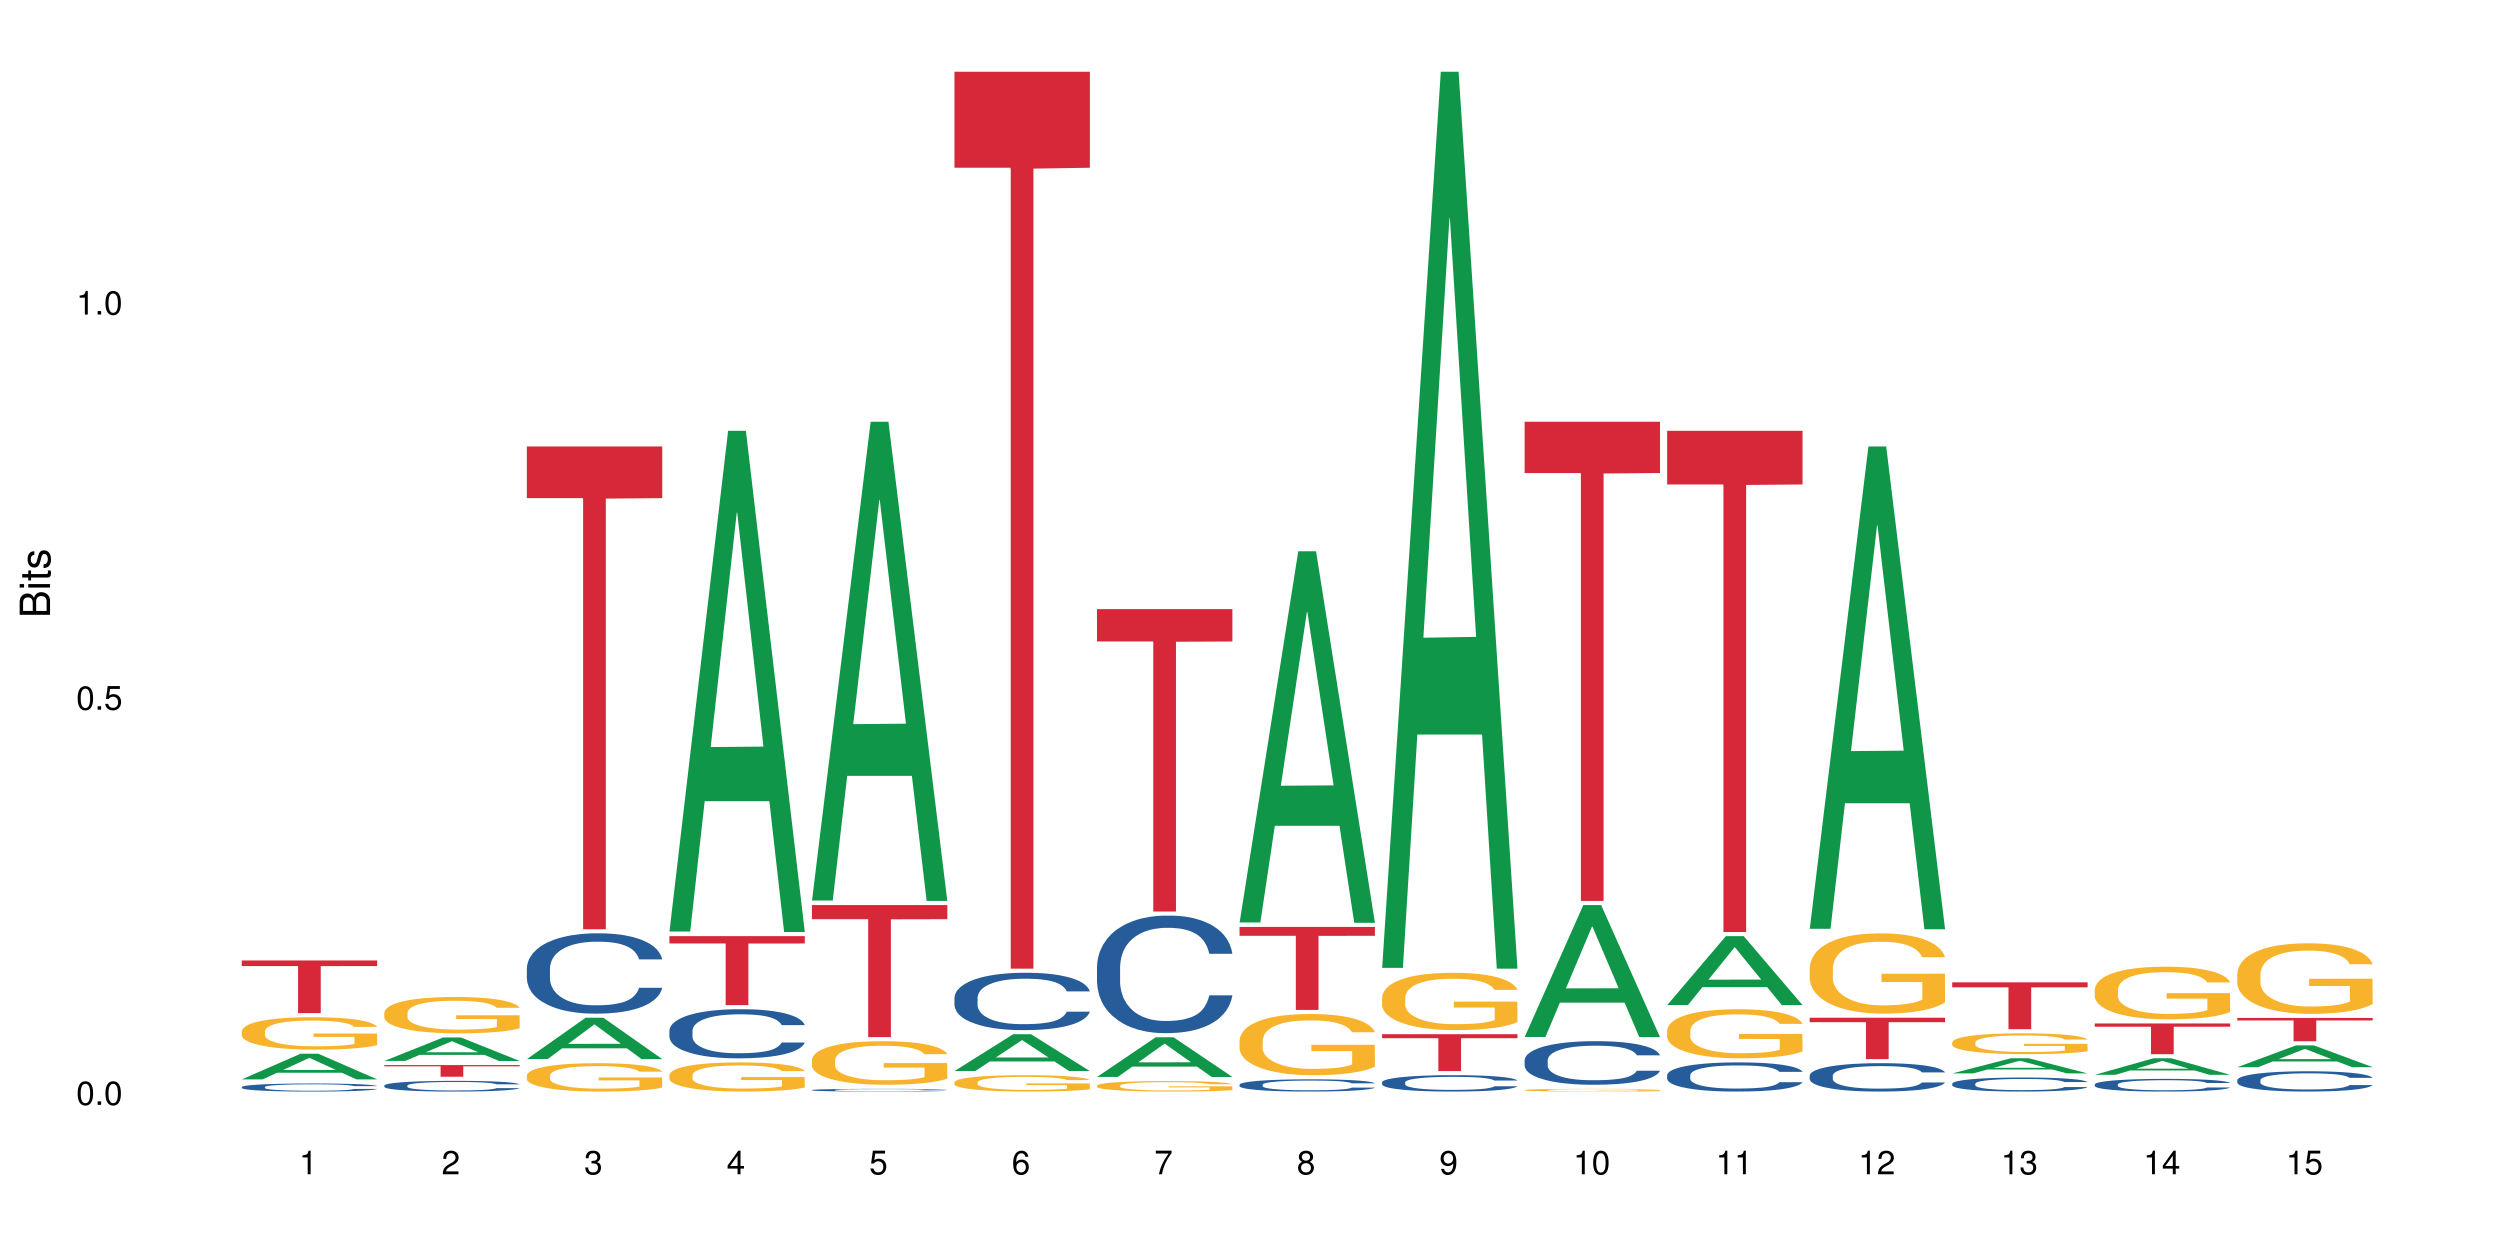 <?xml version="1.0" encoding="UTF-8"?>
<svg xmlns="http://www.w3.org/2000/svg" xmlns:xlink="http://www.w3.org/1999/xlink" width="720pt" height="360pt" viewBox="0 0 720 360" version="1.1">
<defs>
<g>
<symbol overflow="visible" id="glyph0-0">
<path style="stroke:none;" d=""/>
</symbol>
<symbol overflow="visible" id="glyph0-1">
<path style="stroke:none;" d="M 2.641 -6.797 C 2 -6.797 1.422 -6.531 1.078 -6.047 C 0.641 -5.453 0.406 -4.547 0.406 -3.297 C 0.406 -1 1.188 0.219 2.641 0.219 C 4.078 0.219 4.859 -1 4.859 -3.234 C 4.859 -4.562 4.656 -5.438 4.203 -6.047 C 3.844 -6.531 3.281 -6.797 2.641 -6.797 Z M 2.641 -6.047 C 3.547 -6.047 4 -5.125 4 -3.312 C 4 -1.375 3.562 -0.484 2.625 -0.484 C 1.734 -0.484 1.281 -1.422 1.281 -3.281 C 1.281 -5.141 1.734 -6.047 2.641 -6.047 Z M 2.641 -6.047 "/>
</symbol>
<symbol overflow="visible" id="glyph0-2">
<path style="stroke:none;" d="M 1.828 -1 L 0.828 -1 L 0.828 0 L 1.828 0 Z M 1.828 -1 "/>
</symbol>
<symbol overflow="visible" id="glyph0-3">
<path style="stroke:none;" d="M 4.562 -6.797 L 1.062 -6.797 L 0.547 -3.094 L 1.328 -3.094 C 1.719 -3.562 2.047 -3.734 2.578 -3.734 C 3.484 -3.734 4.062 -3.109 4.062 -2.094 C 4.062 -1.125 3.484 -0.531 2.578 -0.531 C 1.828 -0.531 1.375 -0.906 1.188 -1.672 L 0.328 -1.672 C 0.453 -1.109 0.547 -0.844 0.75 -0.594 C 1.125 -0.078 1.828 0.219 2.594 0.219 C 3.969 0.219 4.922 -0.781 4.922 -2.219 C 4.922 -3.562 4.031 -4.484 2.719 -4.484 C 2.25 -4.484 1.859 -4.359 1.469 -4.062 L 1.734 -5.969 L 4.562 -5.969 Z M 4.562 -6.797 "/>
</symbol>
<symbol overflow="visible" id="glyph0-4">
<path style="stroke:none;" d="M 2.484 -4.844 L 2.484 0 L 3.328 0 L 3.328 -6.797 L 2.766 -6.797 C 2.469 -5.75 2.281 -5.609 0.984 -5.453 L 0.984 -4.844 Z M 2.484 -4.844 "/>
</symbol>
<symbol overflow="visible" id="glyph0-5">
<path style="stroke:none;" d="M 4.859 -0.828 L 1.281 -0.828 C 1.359 -1.391 1.672 -1.75 2.5 -2.234 L 3.469 -2.75 C 4.406 -3.266 4.906 -3.969 4.906 -4.812 C 4.906 -5.375 4.672 -5.906 4.266 -6.266 C 3.859 -6.625 3.375 -6.797 2.719 -6.797 C 1.859 -6.797 1.219 -6.5 0.844 -5.922 C 0.609 -5.562 0.5 -5.125 0.484 -4.438 L 1.328 -4.438 C 1.359 -4.906 1.406 -5.188 1.531 -5.406 C 1.75 -5.812 2.188 -6.062 2.703 -6.062 C 3.469 -6.062 4.031 -5.516 4.031 -4.781 C 4.031 -4.25 3.719 -3.797 3.125 -3.438 L 2.234 -2.938 C 0.812 -2.141 0.406 -1.5 0.328 0 L 4.859 0 Z M 4.859 -0.828 "/>
</symbol>
<symbol overflow="visible" id="glyph0-6">
<path style="stroke:none;" d="M 2.125 -3.125 L 2.578 -3.125 C 3.516 -3.125 3.984 -2.703 3.984 -1.891 C 3.984 -1.031 3.469 -0.531 2.578 -0.531 C 1.656 -0.531 1.203 -0.984 1.156 -1.969 L 0.312 -1.969 C 0.344 -1.422 0.438 -1.078 0.609 -0.766 C 0.953 -0.109 1.625 0.219 2.547 0.219 C 3.953 0.219 4.859 -0.609 4.859 -1.906 C 4.859 -2.766 4.516 -3.25 3.703 -3.516 C 4.344 -3.766 4.656 -4.25 4.656 -4.938 C 4.656 -6.109 3.875 -6.797 2.578 -6.797 C 1.203 -6.797 0.484 -6.047 0.453 -4.609 L 1.297 -4.609 C 1.312 -5.016 1.344 -5.25 1.453 -5.453 C 1.641 -5.828 2.062 -6.062 2.594 -6.062 C 3.344 -6.062 3.797 -5.625 3.797 -4.906 C 3.797 -4.422 3.609 -4.141 3.25 -3.984 C 3.016 -3.891 2.719 -3.844 2.125 -3.844 Z M 2.125 -3.125 "/>
</symbol>
<symbol overflow="visible" id="glyph0-7">
<path style="stroke:none;" d="M 3.141 -1.625 L 3.141 0 L 3.984 0 L 3.984 -1.625 L 4.984 -1.625 L 4.984 -2.391 L 3.984 -2.391 L 3.984 -6.797 L 3.359 -6.797 L 0.266 -2.516 L 0.266 -1.625 Z M 3.141 -2.391 L 1 -2.391 L 3.141 -5.359 Z M 3.141 -2.391 "/>
</symbol>
<symbol overflow="visible" id="glyph0-8">
<path style="stroke:none;" d="M 4.781 -5.031 C 4.609 -6.141 3.891 -6.797 2.844 -6.797 C 2.094 -6.797 1.422 -6.438 1.031 -5.828 C 0.609 -5.172 0.406 -4.344 0.406 -3.094 C 0.406 -1.953 0.578 -1.234 0.984 -0.625 C 1.359 -0.078 1.953 0.219 2.703 0.219 C 3.984 0.219 4.922 -0.734 4.922 -2.078 C 4.922 -3.344 4.062 -4.234 2.844 -4.234 C 2.172 -4.234 1.641 -3.969 1.281 -3.469 C 1.281 -5.125 1.828 -6.047 2.797 -6.047 C 3.391 -6.047 3.797 -5.672 3.938 -5.031 Z M 2.734 -3.484 C 3.547 -3.484 4.062 -2.922 4.062 -2 C 4.062 -1.156 3.484 -0.531 2.703 -0.531 C 1.922 -0.531 1.328 -1.188 1.328 -2.047 C 1.328 -2.891 1.906 -3.484 2.734 -3.484 Z M 2.734 -3.484 "/>
</symbol>
<symbol overflow="visible" id="glyph0-9">
<path style="stroke:none;" d="M 4.984 -6.797 L 0.438 -6.797 L 0.438 -5.969 L 4.109 -5.969 C 2.5 -3.656 1.828 -2.234 1.328 0 L 2.219 0 C 2.594 -2.172 3.453 -4.047 4.984 -6.094 Z M 4.984 -6.797 "/>
</symbol>
<symbol overflow="visible" id="glyph0-10">
<path style="stroke:none;" d="M 3.75 -3.578 C 4.453 -4 4.688 -4.344 4.688 -4.984 C 4.688 -6.047 3.844 -6.797 2.641 -6.797 C 1.438 -6.797 0.594 -6.047 0.594 -4.984 C 0.594 -4.359 0.828 -4.016 1.516 -3.578 C 0.734 -3.203 0.359 -2.641 0.359 -1.891 C 0.359 -0.641 1.297 0.219 2.641 0.219 C 3.984 0.219 4.922 -0.641 4.922 -1.875 C 4.922 -2.641 4.531 -3.203 3.75 -3.578 Z M 2.641 -6.047 C 3.359 -6.047 3.812 -5.625 3.812 -4.969 C 3.812 -4.344 3.344 -3.922 2.641 -3.922 C 1.922 -3.922 1.453 -4.344 1.453 -4.984 C 1.453 -5.625 1.922 -6.047 2.641 -6.047 Z M 2.641 -3.203 C 3.484 -3.203 4.062 -2.672 4.062 -1.875 C 4.062 -1.062 3.484 -0.531 2.625 -0.531 C 1.797 -0.531 1.219 -1.078 1.219 -1.875 C 1.219 -2.672 1.797 -3.203 2.641 -3.203 Z M 2.641 -3.203 "/>
</symbol>
<symbol overflow="visible" id="glyph0-11">
<path style="stroke:none;" d="M 0.516 -1.547 C 0.672 -0.438 1.406 0.219 2.438 0.219 C 3.188 0.219 3.859 -0.141 4.266 -0.75 C 4.688 -1.406 4.891 -2.25 4.891 -3.484 C 4.891 -4.625 4.703 -5.359 4.312 -5.953 C 3.938 -6.5 3.344 -6.797 2.594 -6.797 C 1.297 -6.797 0.359 -5.844 0.359 -4.516 C 0.359 -3.25 1.234 -2.344 2.453 -2.344 C 3.094 -2.344 3.562 -2.578 4.016 -3.109 C 4 -1.453 3.469 -0.531 2.5 -0.531 C 1.906 -0.531 1.484 -0.906 1.359 -1.547 Z M 2.578 -6.062 C 3.375 -6.062 3.969 -5.406 3.969 -4.531 C 3.969 -3.688 3.375 -3.094 2.547 -3.094 C 1.734 -3.094 1.234 -3.672 1.234 -4.578 C 1.234 -5.438 1.797 -6.062 2.578 -6.062 Z M 2.578 -6.062 "/>
</symbol>
<symbol overflow="visible" id="glyph1-0">
<path style="stroke:none;" d=""/>
</symbol>
<symbol overflow="visible" id="glyph1-1">
<path style="stroke:none;" d="M 0 -0.953 L 0 -4.891 C 0 -5.719 -0.234 -6.344 -0.734 -6.797 C -1.188 -7.234 -1.812 -7.469 -2.5 -7.469 C -3.547 -7.469 -4.188 -7 -4.625 -5.875 C -4.984 -6.672 -5.641 -7.094 -6.531 -7.094 C -7.156 -7.094 -7.734 -6.859 -8.141 -6.391 C -8.562 -5.938 -8.75 -5.344 -8.75 -4.5 L -8.75 -0.953 Z M -4.984 -2.062 L -7.766 -2.062 L -7.766 -4.219 C -7.766 -4.844 -7.688 -5.203 -7.453 -5.5 C -7.219 -5.812 -6.859 -5.969 -6.375 -5.969 C -5.906 -5.969 -5.531 -5.812 -5.297 -5.5 C -5.062 -5.203 -4.984 -4.844 -4.984 -4.219 Z M -0.984 -2.062 L -4 -2.062 L -4 -4.781 C -4 -5.328 -3.859 -5.688 -3.578 -5.953 C -3.297 -6.219 -2.922 -6.359 -2.484 -6.359 C -2.062 -6.359 -1.688 -6.219 -1.406 -5.953 C -1.109 -5.688 -0.984 -5.328 -0.984 -4.781 Z M -0.984 -2.062 "/>
</symbol>
<symbol overflow="visible" id="glyph1-2">
<path style="stroke:none;" d="M -6.281 -1.797 L -6.281 -0.797 L 0 -0.797 L 0 -1.797 Z M -8.75 -1.797 L -8.75 -0.797 L -7.484 -0.797 L -7.484 -1.797 Z M -8.75 -1.797 "/>
</symbol>
<symbol overflow="visible" id="glyph1-3">
<path style="stroke:none;" d="M -6.281 -3.047 L -6.281 -2.016 L -8.016 -2.016 L -8.016 -1.016 L -6.281 -1.016 L -6.281 -0.172 L -5.469 -0.172 L -5.469 -1.016 L -0.719 -1.016 C -0.078 -1.016 0.281 -1.453 0.281 -2.234 C 0.281 -2.469 0.25 -2.719 0.188 -3.047 L -0.641 -3.047 C -0.609 -2.922 -0.594 -2.766 -0.594 -2.562 C -0.594 -2.141 -0.719 -2.016 -1.156 -2.016 L -5.469 -2.016 L -5.469 -3.047 Z M -6.281 -3.047 "/>
</symbol>
<symbol overflow="visible" id="glyph1-4">
<path style="stroke:none;" d="M -4.531 -5.25 C -5.766 -5.25 -6.469 -4.422 -6.469 -2.969 C -6.469 -1.516 -5.719 -0.562 -4.547 -0.562 C -3.562 -0.562 -3.094 -1.062 -2.734 -2.562 L -2.516 -3.484 C -2.344 -4.188 -2.094 -4.469 -1.625 -4.469 C -1.047 -4.469 -0.641 -3.875 -0.641 -3 C -0.641 -2.453 -0.797 -2 -1.062 -1.75 C -1.25 -1.594 -1.422 -1.531 -1.875 -1.469 L -1.875 -0.406 C -0.422 -0.453 0.281 -1.266 0.281 -2.922 C 0.281 -4.5 -0.5 -5.516 -1.719 -5.516 C -2.656 -5.516 -3.172 -4.984 -3.469 -3.734 L -3.703 -2.766 C -3.891 -1.953 -4.156 -1.609 -4.594 -1.609 C -5.172 -1.609 -5.547 -2.125 -5.547 -2.938 C -5.547 -3.75 -5.203 -4.172 -4.531 -4.203 Z M -4.531 -5.25 "/>
</symbol>
</g>
</defs>
<g id="surface61162">
<rect x="0" y="0" width="720" height="360" style="fill:rgb(100%,100%,100%);fill-opacity:1;stroke:none;"/>
<path style=" stroke:none;fill-rule:nonzero;fill:rgb(6.275%,58.824%,28.235%);fill-opacity:1;" d="M 69.629 310.859 L 69.672 310.852 L 86.547 303.477 L 91.672 303.477 L 108.629 310.867 L 102.668 310.867 L 98.418 308.938 L 79.797 308.938 L 75.629 310.859 L 69.629 310.859 L 81.586 308.141 L 96.711 308.133 L 89.172 304.684 L 89.086 304.676 L 89.004 304.699 L 81.547 308.133 L 81.586 308.141 Z M 69.629 310.859 "/>
<path style=" stroke:none;fill-rule:nonzero;fill:rgb(14.51%,36.078%,60%);fill-opacity:1;" d="M 69.629 313.059 L 69.676 313.055 L 69.676 313.004 L 69.82 312.922 L 70.152 312.82 L 70.484 312.75 L 71.34 312.625 L 72.531 312.504 L 73.766 312.41 L 74.672 312.355 L 75.48 312.312 L 77.332 312.234 L 78.523 312.195 L 79.809 312.156 L 81.375 312.121 L 82.52 312.102 L 85.086 312.066 L 86.988 312.051 L 88.461 312.047 L 91.648 312.047 L 93.551 312.055 L 94.93 312.062 L 96.453 312.082 L 97.738 312.102 L 99.973 312.148 L 101.969 312.207 L 102.871 312.242 L 104.301 312.305 L 105.395 312.371 L 106.156 312.426 L 107.012 312.504 L 107.77 312.602 L 108.344 312.707 L 108.629 312.801 L 101.969 312.801 L 101.637 312.715 L 101.258 312.648 L 100.543 312.562 L 99.828 312.5 L 98.832 312.438 L 97.926 312.398 L 96.691 312.359 L 95.598 312.332 L 94.453 312.312 L 93.359 312.301 L 91.27 312.289 L 88.844 312.289 L 87.938 312.293 L 86.086 312.309 L 85.086 312.324 L 83.66 312.352 L 82.66 312.383 L 81.473 312.422 L 80.664 312.461 L 79.664 312.516 L 78.949 312.562 L 78.141 312.633 L 77.668 312.688 L 77.238 312.746 L 76.859 312.816 L 76.574 312.891 L 76.383 312.969 L 76.289 313.047 L 76.289 313.375 L 76.383 313.453 L 76.621 313.543 L 77.238 313.672 L 78.141 313.785 L 79.188 313.875 L 80.188 313.938 L 80.758 313.965 L 81.52 314 L 82.707 314.043 L 84.422 314.086 L 85.418 314.102 L 86.941 314.121 L 88.512 314.129 L 90.602 314.129 L 92.457 314.121 L 93.695 314.109 L 94.977 314.094 L 96.738 314.055 L 97.832 314.023 L 98.781 313.98 L 99.496 313.941 L 99.973 313.906 L 100.684 313.84 L 101.258 313.77 L 101.684 313.695 L 101.969 313.621 L 108.629 313.621 L 108.344 313.707 L 107.914 313.789 L 107.484 313.852 L 106.82 313.926 L 106.059 313.992 L 104.965 314.066 L 104.062 314.117 L 102.871 314.168 L 101.777 314.211 L 100.59 314.246 L 98.832 314.289 L 97.688 314.309 L 96.453 314.328 L 94.977 314.344 L 93.125 314.359 L 91.125 314.367 L 89.27 314.371 L 87.273 314.367 L 85.801 314.359 L 83.848 314.34 L 81.426 314.301 L 79.664 314.262 L 78.285 314.219 L 77.098 314.176 L 75.766 314.121 L 74.051 314.027 L 73.008 313.953 L 72.293 313.895 L 71.484 313.812 L 70.914 313.738 L 70.246 313.617 L 69.773 313.469 L 69.629 313.352 Z M 69.629 313.059 "/>
<path style=" stroke:none;fill-rule:nonzero;fill:rgb(96.863%,70.196%,16.863%);fill-opacity:1;" d="M 69.629 296.961 L 69.676 296.953 L 69.676 296.781 L 69.867 296.398 L 70.344 295.867 L 70.961 295.434 L 71.625 295.094 L 72.055 294.914 L 72.77 294.656 L 73.387 294.469 L 74.957 294.086 L 76.953 293.73 L 78.047 293.574 L 79.285 293.43 L 81.043 293.27 L 81.852 293.207 L 84.324 293.07 L 87.133 292.988 L 90.223 292.961 L 91.648 292.969 L 93.598 293.004 L 96.262 293.098 L 97.785 293.184 L 98.973 293.27 L 100.211 293.379 L 101.73 293.551 L 103.16 293.754 L 104.301 293.957 L 105.441 294.215 L 106.391 294.488 L 107.199 294.785 L 107.914 295.145 L 108.344 295.441 L 108.629 295.742 L 102.016 295.742 L 101.637 295.441 L 101.207 295.211 L 100.496 294.93 L 99.781 294.727 L 99.066 294.562 L 97.738 294.344 L 96.594 294.207 L 95.168 294.086 L 93.789 294.012 L 92.219 293.957 L 91.27 293.941 L 88.746 293.941 L 86.465 294 L 85.133 294.07 L 84.184 294.137 L 82.852 294.266 L 82.043 294.367 L 81.566 294.438 L 80.141 294.699 L 79.188 294.938 L 78.664 295.102 L 78 295.355 L 77.523 295.586 L 77 295.93 L 76.715 296.184 L 76.336 296.766 L 76.289 298.297 L 76.43 298.621 L 76.715 298.973 L 77.098 299.277 L 77.668 299.602 L 78.238 299.852 L 79.234 300.184 L 80.094 300.406 L 80.758 300.551 L 82.043 300.781 L 82.566 300.855 L 83.801 301.012 L 85.086 301.129 L 86.656 301.23 L 87.844 301.281 L 89.746 301.324 L 92.172 301.324 L 95.027 301.273 L 96.832 301.207 L 98.07 301.137 L 98.879 301.078 L 99.875 300.984 L 100.59 300.898 L 101.258 300.805 L 102.062 300.66 L 102.062 298.621 L 90.316 298.613 L 90.316 297.66 L 108.578 297.652 L 108.629 300.984 L 107.629 301.215 L 106.391 301.438 L 105.203 301.605 L 103.965 301.75 L 102.207 301.914 L 100.781 302.016 L 98.594 302.137 L 96.594 302.211 L 94.504 302.262 L 92.648 302.289 L 90.461 302.297 L 88.512 302.281 L 86.418 302.23 L 84.754 302.16 L 83.23 302.074 L 81.711 301.965 L 79.809 301.785 L 78.57 301.641 L 77.285 301.461 L 76.004 301.25 L 74.859 301.02 L 74.102 300.84 L 73.34 300.633 L 72.531 300.379 L 71.77 300.09 L 71.199 299.824 L 70.676 299.527 L 70.297 299.246 L 69.914 298.859 L 69.723 298.555 L 69.629 298.289 Z M 69.629 296.961 "/>
<path style=" stroke:none;fill-rule:nonzero;fill:rgb(83.922%,15.686%,22.353%);fill-opacity:1;" d="M 69.629 276.605 L 108.629 276.605 L 108.629 278.227 L 92.375 278.242 L 92.375 291.781 L 85.836 291.781 L 85.836 278.258 L 85.742 278.227 L 69.629 278.227 Z M 69.629 276.605 "/>
<path style=" stroke:none;fill-rule:nonzero;fill:rgb(6.275%,58.824%,28.235%);fill-opacity:1;" d="M 110.68 305.555 L 110.723 305.551 L 127.598 298.785 L 132.719 298.785 L 149.68 305.562 L 143.719 305.562 L 139.469 303.793 L 120.848 303.793 L 116.68 305.555 L 110.68 305.555 L 122.637 303.062 L 137.762 303.055 L 130.223 299.895 L 130.137 299.887 L 130.055 299.906 L 122.598 303.055 L 122.637 303.062 Z M 110.68 305.555 "/>
<path style=" stroke:none;fill-rule:nonzero;fill:rgb(14.51%,36.078%,60%);fill-opacity:1;" d="M 110.68 312.629 L 110.727 312.625 L 110.727 312.559 L 110.871 312.453 L 111.203 312.316 L 111.535 312.223 L 112.391 312.059 L 113.582 311.898 L 114.816 311.773 L 115.723 311.699 L 116.531 311.645 L 118.383 311.539 L 119.574 311.484 L 120.859 311.438 L 122.426 311.391 L 123.57 311.363 L 126.137 311.316 L 128.039 311.297 L 129.512 311.289 L 132.699 311.289 L 134.602 311.301 L 135.98 311.312 L 137.504 311.336 L 138.789 311.363 L 141.023 311.422 L 143.02 311.504 L 143.922 311.547 L 145.352 311.633 L 146.445 311.719 L 147.207 311.793 L 148.062 311.898 L 148.82 312.023 L 149.395 312.168 L 149.68 312.289 L 143.02 312.289 L 142.688 312.176 L 142.305 312.09 L 141.594 311.973 L 140.879 311.891 L 139.883 311.809 L 138.977 311.754 L 137.742 311.703 L 136.648 311.668 L 135.504 311.645 L 134.41 311.625 L 132.32 311.609 L 129.895 311.609 L 128.988 311.613 L 127.137 311.637 L 126.137 311.656 L 124.711 311.695 L 123.711 311.734 L 122.523 311.789 L 121.715 311.836 L 120.715 311.91 L 120 311.977 L 119.191 312.07 L 118.719 312.141 L 118.289 312.219 L 117.91 312.312 L 117.625 312.41 L 117.434 312.516 L 117.34 312.613 L 117.34 313.051 L 117.434 313.152 L 117.672 313.273 L 118.289 313.445 L 119.191 313.594 L 120.238 313.711 L 121.238 313.797 L 121.809 313.836 L 122.57 313.879 L 123.758 313.938 L 125.473 313.992 L 126.469 314.016 L 127.992 314.039 L 129.562 314.051 L 131.652 314.051 L 133.508 314.039 L 134.746 314.023 L 136.027 314 L 137.789 313.953 L 138.883 313.91 L 139.832 313.855 L 140.547 313.801 L 141.023 313.758 L 141.734 313.668 L 142.305 313.574 L 142.734 313.477 L 143.02 313.379 L 149.68 313.379 L 149.395 313.492 L 148.965 313.602 L 148.535 313.684 L 147.871 313.781 L 147.109 313.867 L 146.016 313.969 L 145.113 314.031 L 143.922 314.102 L 142.828 314.156 L 141.641 314.203 L 139.883 314.262 L 138.738 314.289 L 137.504 314.312 L 136.027 314.336 L 134.176 314.355 L 132.176 314.367 L 130.32 314.371 L 128.324 314.363 L 126.852 314.355 L 124.898 314.328 L 122.473 314.277 L 120.715 314.223 L 119.336 314.172 L 118.148 314.113 L 116.816 314.039 L 115.102 313.914 L 114.059 313.82 L 113.344 313.738 L 112.535 313.629 L 111.965 313.531 L 111.297 313.375 L 110.824 313.172 L 110.68 313.02 Z M 110.68 312.629 "/>
<path style=" stroke:none;fill-rule:nonzero;fill:rgb(96.863%,70.196%,16.863%);fill-opacity:1;" d="M 110.68 291.621 L 110.727 291.609 L 110.727 291.418 L 110.918 290.988 L 111.395 290.398 L 112.012 289.91 L 112.676 289.527 L 113.105 289.324 L 113.82 289.039 L 114.438 288.828 L 116.008 288.398 L 118.004 287.996 L 119.098 287.824 L 120.336 287.66 L 122.094 287.48 L 122.902 287.414 L 125.375 287.262 L 128.18 287.164 L 131.273 287.137 L 132.699 287.145 L 134.648 287.184 L 137.312 287.289 L 138.836 287.383 L 140.023 287.48 L 141.262 287.605 L 142.781 287.797 L 144.207 288.023 L 145.352 288.254 L 146.492 288.543 L 147.441 288.848 L 148.25 289.184 L 148.965 289.582 L 149.395 289.918 L 149.68 290.254 L 143.066 290.254 L 142.688 289.918 L 142.258 289.66 L 141.547 289.344 L 140.832 289.117 L 140.117 288.934 L 138.789 288.684 L 137.645 288.531 L 136.219 288.398 L 134.84 288.312 L 133.27 288.254 L 132.32 288.234 L 129.797 288.234 L 127.516 288.301 L 126.184 288.379 L 125.234 288.457 L 123.902 288.598 L 123.094 288.715 L 122.617 288.789 L 121.191 289.086 L 120.238 289.355 L 119.715 289.535 L 119.051 289.824 L 118.574 290.082 L 118.051 290.465 L 117.766 290.75 L 117.387 291.402 L 117.34 293.121 L 117.48 293.484 L 117.766 293.879 L 118.148 294.223 L 118.719 294.586 L 119.289 294.863 L 120.285 295.234 L 121.145 295.484 L 121.809 295.645 L 123.094 295.906 L 123.617 295.992 L 124.852 296.164 L 126.137 296.297 L 127.707 296.41 L 128.895 296.469 L 130.797 296.516 L 133.223 296.516 L 136.078 296.457 L 137.883 296.383 L 139.121 296.305 L 139.93 296.238 L 140.926 296.133 L 141.641 296.039 L 142.305 295.934 L 143.113 295.77 L 143.113 293.484 L 131.367 293.477 L 131.367 292.406 L 149.629 292.395 L 149.68 296.133 L 148.68 296.391 L 147.441 296.641 L 146.254 296.832 L 145.016 296.996 L 143.258 297.176 L 141.832 297.289 L 139.645 297.426 L 137.645 297.512 L 135.555 297.566 L 133.699 297.598 L 131.512 297.605 L 129.562 297.586 L 127.469 297.531 L 125.805 297.453 L 124.281 297.359 L 122.762 297.234 L 120.859 297.031 L 119.621 296.871 L 118.336 296.668 L 117.055 296.43 L 115.91 296.172 L 115.152 295.973 L 114.391 295.742 L 113.582 295.453 L 112.82 295.129 L 112.25 294.832 L 111.727 294.5 L 111.348 294.184 L 110.965 293.754 L 110.773 293.41 L 110.68 293.113 Z M 110.68 291.621 "/>
<path style=" stroke:none;fill-rule:nonzero;fill:rgb(83.922%,15.686%,22.353%);fill-opacity:1;" d="M 110.68 306.742 L 149.68 306.742 L 149.68 307.102 L 133.426 307.105 L 133.426 310.109 L 126.887 310.109 L 126.887 307.109 L 126.793 307.102 L 110.68 307.102 Z M 110.68 306.742 "/>
<path style=" stroke:none;fill-rule:nonzero;fill:rgb(6.275%,58.824%,28.235%);fill-opacity:1;" d="M 151.73 305.012 L 151.773 305 L 168.648 293.113 L 173.77 293.113 L 190.73 305.023 L 184.77 305.023 L 180.52 301.914 L 161.898 301.914 L 157.73 305.012 L 151.73 305.012 L 163.688 300.629 L 178.812 300.617 L 171.27 295.059 L 171.188 295.047 L 171.105 295.082 L 163.648 300.617 L 163.688 300.629 Z M 151.73 305.012 "/>
<path style=" stroke:none;fill-rule:nonzero;fill:rgb(14.51%,36.078%,60%);fill-opacity:1;" d="M 151.73 278.871 L 151.777 278.848 L 151.777 278.34 L 151.922 277.539 L 152.254 276.523 L 152.586 275.824 L 153.441 274.578 L 154.633 273.375 L 155.867 272.445 L 156.773 271.895 L 157.582 271.473 L 159.434 270.688 L 160.625 270.289 L 161.91 269.93 L 163.477 269.57 L 164.617 269.355 L 167.188 269.02 L 169.09 268.871 L 170.562 268.809 L 173.75 268.809 L 175.652 268.891 L 177.031 268.996 L 178.555 269.168 L 179.84 269.355 L 182.074 269.82 L 184.07 270.414 L 184.973 270.754 L 186.402 271.406 L 187.496 272.043 L 188.254 272.59 L 189.113 273.375 L 189.871 274.324 L 190.445 275.402 L 190.73 276.312 L 184.07 276.312 L 183.738 275.465 L 183.355 274.812 L 182.645 273.945 L 181.93 273.332 L 180.934 272.719 L 180.027 272.316 L 178.793 271.914 L 177.699 271.66 L 176.555 271.473 L 175.461 271.344 L 173.371 271.219 L 170.945 271.219 L 170.039 271.258 L 168.188 271.43 L 167.188 271.578 L 165.762 271.871 L 164.762 272.148 L 163.574 272.57 L 162.766 272.93 L 161.766 273.48 L 161.051 273.965 L 160.242 274.664 L 159.77 275.191 L 159.34 275.785 L 158.961 276.48 L 158.676 277.223 L 158.484 278.004 L 158.391 278.766 L 158.391 282.039 L 158.484 282.801 L 158.723 283.691 L 159.34 284.98 L 160.242 286.102 L 161.289 286.988 L 162.289 287.621 L 162.859 287.918 L 163.621 288.258 L 164.809 288.68 L 166.52 289.102 L 167.52 289.27 L 169.043 289.441 L 170.613 289.523 L 172.703 289.523 L 174.559 289.441 L 175.797 289.336 L 177.078 289.164 L 178.84 288.805 L 179.934 288.469 L 180.883 288.066 L 181.598 287.664 L 182.074 287.324 L 182.785 286.672 L 183.355 285.953 L 183.785 285.211 L 184.07 284.492 L 190.73 284.492 L 190.445 285.34 L 190.016 286.164 L 189.586 286.777 L 188.922 287.516 L 188.16 288.172 L 187.066 288.91 L 186.164 289.398 L 184.973 289.926 L 183.879 290.328 L 182.691 290.688 L 180.934 291.109 L 179.789 291.32 L 178.555 291.512 L 177.078 291.68 L 175.227 291.828 L 173.227 291.914 L 171.371 291.934 L 169.375 291.891 L 167.902 291.809 L 165.949 291.617 L 163.523 291.238 L 161.766 290.836 L 160.387 290.434 L 159.199 290.012 L 157.867 289.441 L 156.152 288.508 L 155.105 287.789 L 154.395 287.199 L 153.586 286.375 L 153.016 285.633 L 152.348 284.449 L 151.875 282.949 L 151.73 281.789 Z M 151.73 278.871 "/>
<path style=" stroke:none;fill-rule:nonzero;fill:rgb(96.863%,70.196%,16.863%);fill-opacity:1;" d="M 151.73 309.699 L 151.777 309.691 L 151.777 309.543 L 151.969 309.207 L 152.445 308.746 L 153.062 308.363 L 153.727 308.066 L 154.156 307.91 L 154.871 307.688 L 155.488 307.523 L 157.059 307.188 L 159.055 306.875 L 160.148 306.738 L 161.387 306.613 L 163.145 306.469 L 163.953 306.418 L 166.426 306.297 L 169.23 306.223 L 172.324 306.203 L 173.75 306.211 L 175.699 306.238 L 178.363 306.32 L 179.887 306.395 L 181.074 306.469 L 182.312 306.566 L 183.832 306.715 L 185.258 306.895 L 186.402 307.074 L 187.543 307.297 L 188.492 307.535 L 189.301 307.797 L 190.016 308.113 L 190.445 308.371 L 190.73 308.633 L 184.117 308.633 L 183.738 308.371 L 183.309 308.172 L 182.598 307.926 L 181.883 307.746 L 181.168 307.605 L 179.84 307.41 L 178.695 307.289 L 177.27 307.188 L 175.891 307.121 L 174.32 307.074 L 173.371 307.059 L 170.848 307.059 L 168.566 307.113 L 167.234 307.172 L 166.285 307.23 L 164.953 307.344 L 164.145 307.434 L 163.668 307.492 L 162.242 307.723 L 161.289 307.934 L 160.766 308.074 L 160.102 308.297 L 159.625 308.5 L 159.102 308.797 L 158.816 309.023 L 158.438 309.527 L 158.391 310.871 L 158.531 311.156 L 158.816 311.461 L 159.199 311.73 L 159.77 312.012 L 160.34 312.23 L 161.336 312.52 L 162.195 312.715 L 162.859 312.84 L 164.145 313.043 L 164.668 313.109 L 165.902 313.246 L 167.188 313.348 L 168.758 313.438 L 169.945 313.484 L 171.848 313.52 L 174.273 313.52 L 177.129 313.477 L 178.934 313.414 L 180.172 313.355 L 180.98 313.305 L 181.977 313.223 L 182.691 313.148 L 183.355 313.066 L 184.164 312.938 L 184.164 311.156 L 172.418 311.148 L 172.418 310.312 L 190.68 310.305 L 190.73 313.223 L 189.73 313.422 L 188.492 313.617 L 187.305 313.766 L 186.066 313.895 L 184.309 314.035 L 182.883 314.125 L 180.695 314.23 L 178.695 314.297 L 176.605 314.34 L 174.75 314.363 L 172.562 314.371 L 170.613 314.355 L 168.52 314.312 L 166.855 314.25 L 165.332 314.176 L 163.812 314.078 L 161.91 313.922 L 160.672 313.797 L 159.387 313.641 L 158.105 313.453 L 156.961 313.25 L 156.203 313.094 L 155.441 312.914 L 154.633 312.691 L 153.871 312.438 L 153.301 312.207 L 152.777 311.945 L 152.398 311.699 L 152.016 311.363 L 151.824 311.094 L 151.73 310.863 Z M 151.73 309.699 "/>
<path style=" stroke:none;fill-rule:nonzero;fill:rgb(83.922%,15.686%,22.353%);fill-opacity:1;" d="M 151.73 128.578 L 190.73 128.578 L 190.73 143.465 L 174.477 143.594 L 174.477 267.629 L 167.938 267.629 L 167.938 143.727 L 167.84 143.465 L 151.73 143.465 Z M 151.73 128.578 "/>
<path style=" stroke:none;fill-rule:nonzero;fill:rgb(6.275%,58.824%,28.235%);fill-opacity:1;" d="M 192.781 268.281 L 192.824 268.145 L 209.695 124.078 L 214.82 124.078 L 231.781 268.418 L 225.82 268.418 L 221.57 230.738 L 202.949 230.738 L 198.781 268.281 L 192.781 268.281 L 204.738 215.152 L 219.863 215.02 L 212.32 147.66 L 212.238 147.523 L 212.156 147.93 L 204.699 215.02 L 204.738 215.152 Z M 192.781 268.281 "/>
<path style=" stroke:none;fill-rule:nonzero;fill:rgb(14.51%,36.078%,60%);fill-opacity:1;" d="M 192.781 296.809 L 192.828 296.797 L 192.828 296.488 L 192.973 295.996 L 193.305 295.375 L 193.637 294.949 L 194.492 294.188 L 195.684 293.449 L 196.918 292.883 L 197.824 292.547 L 198.633 292.289 L 200.484 291.809 L 201.676 291.562 L 202.957 291.344 L 204.527 291.125 L 205.668 290.996 L 208.238 290.789 L 210.141 290.699 L 211.613 290.66 L 214.801 290.66 L 216.703 290.711 L 218.082 290.773 L 219.605 290.879 L 220.887 290.996 L 223.125 291.277 L 225.121 291.641 L 226.023 291.848 L 227.453 292.25 L 228.547 292.637 L 229.305 292.973 L 230.164 293.449 L 230.922 294.031 L 231.496 294.691 L 231.781 295.246 L 225.121 295.246 L 224.789 294.73 L 224.406 294.328 L 223.695 293.801 L 222.98 293.426 L 221.984 293.051 L 221.078 292.805 L 219.844 292.559 L 218.75 292.402 L 217.605 292.289 L 216.512 292.211 L 214.422 292.133 L 211.996 292.133 L 211.09 292.156 L 209.238 292.262 L 208.238 292.352 L 206.812 292.531 L 205.812 292.699 L 204.625 292.961 L 203.816 293.18 L 202.816 293.516 L 202.102 293.812 L 201.293 294.238 L 200.82 294.562 L 200.391 294.922 L 200.012 295.352 L 199.727 295.801 L 199.535 296.281 L 199.441 296.746 L 199.441 298.75 L 199.535 299.215 L 199.773 299.758 L 200.391 300.547 L 201.293 301.23 L 202.34 301.773 L 203.34 302.16 L 203.91 302.34 L 204.672 302.547 L 205.859 302.809 L 207.57 303.066 L 208.57 303.168 L 210.094 303.273 L 211.664 303.324 L 213.754 303.324 L 215.609 303.273 L 216.848 303.207 L 218.129 303.105 L 219.891 302.883 L 220.984 302.676 L 221.934 302.434 L 222.648 302.188 L 223.125 301.98 L 223.836 301.578 L 224.406 301.141 L 224.836 300.688 L 225.121 300.246 L 231.781 300.246 L 231.496 300.766 L 231.066 301.27 L 230.637 301.645 L 229.973 302.098 L 229.211 302.496 L 228.117 302.949 L 227.215 303.246 L 226.023 303.57 L 224.93 303.816 L 223.742 304.035 L 221.984 304.293 L 220.84 304.422 L 219.605 304.539 L 218.129 304.641 L 216.277 304.734 L 214.277 304.785 L 212.422 304.797 L 210.426 304.77 L 208.953 304.719 L 207 304.602 L 204.574 304.371 L 202.816 304.125 L 201.438 303.879 L 200.25 303.621 L 198.918 303.273 L 197.203 302.703 L 196.156 302.266 L 195.445 301.902 L 194.637 301.398 L 194.066 300.945 L 193.398 300.223 L 192.926 299.305 L 192.781 298.594 Z M 192.781 296.809 "/>
<path style=" stroke:none;fill-rule:nonzero;fill:rgb(96.863%,70.196%,16.863%);fill-opacity:1;" d="M 192.781 309.57 L 192.828 309.562 L 192.828 309.41 L 193.02 309.066 L 193.496 308.59 L 194.113 308.199 L 194.777 307.895 L 195.207 307.73 L 195.922 307.504 L 196.539 307.332 L 198.109 306.988 L 200.105 306.668 L 201.199 306.527 L 202.438 306.398 L 204.195 306.254 L 205.004 306.199 L 207.477 306.078 L 210.281 306 L 213.375 305.977 L 214.801 305.984 L 216.75 306.016 L 219.414 306.098 L 220.938 306.176 L 222.125 306.254 L 223.363 306.352 L 224.883 306.504 L 226.309 306.691 L 227.453 306.875 L 228.594 307.102 L 229.543 307.348 L 230.352 307.617 L 231.066 307.938 L 231.496 308.207 L 231.781 308.477 L 225.168 308.477 L 224.789 308.207 L 224.359 308 L 223.648 307.746 L 222.934 307.562 L 222.219 307.418 L 220.887 307.219 L 219.746 307.098 L 218.32 306.988 L 216.941 306.918 L 215.371 306.875 L 214.422 306.859 L 211.898 306.859 L 209.617 306.91 L 208.285 306.973 L 207.336 307.035 L 206.004 307.148 L 205.195 307.242 L 204.719 307.305 L 203.293 307.539 L 202.34 307.754 L 201.816 307.902 L 201.152 308.129 L 200.676 308.336 L 200.152 308.645 L 199.867 308.875 L 199.488 309.395 L 199.441 310.777 L 199.582 311.066 L 199.867 311.383 L 200.25 311.656 L 200.82 311.949 L 201.391 312.172 L 202.387 312.469 L 203.246 312.668 L 203.91 312.801 L 205.195 313.008 L 205.719 313.074 L 206.953 313.215 L 208.238 313.32 L 209.809 313.414 L 210.996 313.457 L 212.898 313.496 L 215.324 313.496 L 218.18 313.449 L 219.984 313.391 L 221.223 313.328 L 222.031 313.273 L 223.027 313.191 L 223.742 313.113 L 224.406 313.027 L 225.215 312.898 L 225.215 311.066 L 213.469 311.059 L 213.469 310.199 L 231.73 310.191 L 231.781 313.191 L 230.781 313.398 L 229.543 313.598 L 228.355 313.75 L 227.117 313.879 L 225.359 314.027 L 223.934 314.117 L 221.746 314.227 L 219.746 314.293 L 217.656 314.34 L 215.801 314.363 L 213.613 314.371 L 211.664 314.355 L 209.57 314.309 L 207.906 314.246 L 206.383 314.172 L 204.859 314.07 L 202.957 313.91 L 201.723 313.781 L 200.438 313.621 L 199.152 313.43 L 198.012 313.223 L 197.25 313.059 L 196.492 312.875 L 195.684 312.645 L 194.922 312.387 L 194.352 312.148 L 193.828 311.879 L 193.445 311.625 L 193.066 311.281 L 192.875 311.004 L 192.781 310.77 Z M 192.781 309.57 "/>
<path style=" stroke:none;fill-rule:nonzero;fill:rgb(83.922%,15.686%,22.353%);fill-opacity:1;" d="M 192.781 269.598 L 231.781 269.598 L 231.781 271.727 L 215.527 271.742 L 215.527 289.48 L 208.988 289.48 L 208.988 271.762 L 208.891 271.727 L 192.781 271.727 Z M 192.781 269.598 "/>
<path style=" stroke:none;fill-rule:nonzero;fill:rgb(6.275%,58.824%,28.235%);fill-opacity:1;" d="M 233.832 259.348 L 233.875 259.219 L 250.746 121.465 L 255.871 121.465 L 272.832 259.477 L 266.871 259.477 L 262.621 223.453 L 244 223.453 L 239.832 259.348 L 233.832 259.348 L 245.789 208.551 L 260.914 208.418 L 253.371 144.012 L 253.289 143.883 L 253.207 144.273 L 245.75 208.418 L 245.789 208.551 Z M 233.832 259.348 "/>
<path style=" stroke:none;fill-rule:nonzero;fill:rgb(14.51%,36.078%,60%);fill-opacity:1;" d="M 233.832 313.93 L 233.879 313.93 L 233.879 313.91 L 234.023 313.883 L 234.355 313.852 L 234.688 313.828 L 235.543 313.785 L 236.734 313.742 L 237.969 313.711 L 238.875 313.695 L 239.684 313.68 L 241.535 313.652 L 242.727 313.641 L 244.008 313.629 L 245.578 313.617 L 246.719 313.609 L 249.289 313.598 L 251.191 313.594 L 252.664 313.59 L 255.852 313.59 L 257.754 313.594 L 259.133 313.598 L 260.656 313.602 L 261.938 313.609 L 264.176 313.625 L 266.172 313.645 L 267.074 313.656 L 268.504 313.676 L 269.598 313.699 L 270.355 313.719 L 271.215 313.742 L 271.973 313.777 L 272.543 313.812 L 272.832 313.844 L 266.172 313.844 L 265.84 313.816 L 265.457 313.793 L 264.746 313.762 L 264.031 313.742 L 263.031 313.723 L 262.129 313.707 L 260.895 313.695 L 259.801 313.688 L 258.656 313.68 L 257.562 313.676 L 255.473 313.672 L 252.141 313.672 L 250.289 313.68 L 249.289 313.684 L 247.863 313.691 L 246.863 313.703 L 245.676 313.719 L 244.867 313.73 L 243.867 313.746 L 243.152 313.766 L 242.344 313.789 L 241.871 313.805 L 241.441 313.824 L 241.062 313.848 L 240.777 313.875 L 240.586 313.898 L 240.492 313.926 L 240.492 314.035 L 240.586 314.062 L 240.824 314.094 L 241.441 314.137 L 242.344 314.172 L 243.391 314.203 L 244.391 314.227 L 244.961 314.234 L 245.723 314.246 L 246.91 314.262 L 248.621 314.273 L 249.621 314.281 L 251.145 314.285 L 252.711 314.289 L 254.805 314.289 L 256.66 314.285 L 257.898 314.281 L 259.18 314.277 L 260.941 314.266 L 262.035 314.254 L 262.984 314.238 L 263.699 314.227 L 264.176 314.215 L 264.887 314.191 L 265.457 314.168 L 265.887 314.145 L 266.172 314.121 L 272.832 314.121 L 272.543 314.148 L 272.117 314.176 L 271.688 314.195 L 271.023 314.223 L 270.262 314.242 L 269.168 314.27 L 268.266 314.285 L 267.074 314.305 L 265.98 314.316 L 264.793 314.328 L 263.031 314.344 L 261.891 314.352 L 260.656 314.355 L 259.18 314.363 L 257.324 314.367 L 255.328 314.371 L 251.477 314.371 L 250.004 314.367 L 248.051 314.359 L 245.625 314.348 L 243.867 314.332 L 242.488 314.32 L 241.297 314.305 L 239.969 314.285 L 238.254 314.254 L 237.207 314.23 L 236.496 314.211 L 235.688 314.184 L 235.117 314.156 L 234.449 314.117 L 233.977 314.066 L 233.832 314.027 Z M 233.832 313.93 "/>
<path style=" stroke:none;fill-rule:nonzero;fill:rgb(96.863%,70.196%,16.863%);fill-opacity:1;" d="M 233.832 305.238 L 233.879 305.227 L 233.879 305 L 234.07 304.484 L 234.547 303.773 L 235.164 303.188 L 235.828 302.73 L 236.258 302.488 L 236.973 302.145 L 237.59 301.895 L 239.16 301.379 L 241.156 300.898 L 242.25 300.691 L 243.488 300.496 L 245.246 300.277 L 246.055 300.199 L 248.527 300.016 L 251.332 299.902 L 254.426 299.867 L 255.852 299.879 L 257.801 299.922 L 260.465 300.051 L 261.988 300.164 L 263.176 300.277 L 264.414 300.43 L 265.934 300.656 L 267.359 300.934 L 268.504 301.207 L 269.645 301.551 L 270.594 301.918 L 271.402 302.316 L 272.117 302.801 L 272.543 303.199 L 272.832 303.602 L 266.219 303.602 L 265.84 303.199 L 265.41 302.891 L 264.699 302.512 L 263.984 302.238 L 263.27 302.02 L 261.938 301.723 L 260.797 301.539 L 259.371 301.379 L 257.992 301.277 L 256.422 301.207 L 255.473 301.184 L 252.949 301.184 L 250.668 301.266 L 249.336 301.355 L 248.387 301.449 L 247.055 301.621 L 246.246 301.758 L 245.77 301.848 L 244.344 302.203 L 243.391 302.523 L 242.867 302.742 L 242.203 303.086 L 241.727 303.395 L 241.203 303.852 L 240.918 304.195 L 240.539 304.977 L 240.492 307.039 L 240.633 307.473 L 240.918 307.941 L 241.297 308.355 L 241.871 308.789 L 242.441 309.121 L 243.438 309.57 L 244.297 309.867 L 244.961 310.062 L 246.246 310.371 L 246.77 310.473 L 248.004 310.68 L 249.289 310.84 L 250.859 310.977 L 252.047 311.047 L 253.949 311.105 L 256.375 311.105 L 259.227 311.035 L 261.035 310.945 L 262.273 310.852 L 263.082 310.773 L 264.078 310.645 L 264.793 310.531 L 265.457 310.406 L 266.266 310.211 L 266.266 307.473 L 254.52 307.461 L 254.52 306.18 L 272.781 306.168 L 272.832 310.645 L 271.832 310.957 L 270.594 311.254 L 269.406 311.48 L 268.168 311.676 L 266.41 311.895 L 264.984 312.031 L 262.797 312.191 L 260.797 312.297 L 258.707 312.363 L 256.852 312.398 L 254.664 312.41 L 252.711 312.387 L 250.621 312.32 L 248.957 312.227 L 247.434 312.113 L 245.91 311.965 L 244.008 311.723 L 242.773 311.527 L 241.488 311.289 L 240.203 311 L 239.062 310.691 L 238.301 310.453 L 237.543 310.176 L 236.734 309.832 L 235.973 309.441 L 235.402 309.09 L 234.879 308.688 L 234.496 308.309 L 234.117 307.793 L 233.926 307.383 L 233.832 307.027 Z M 233.832 305.238 "/>
<path style=" stroke:none;fill-rule:nonzero;fill:rgb(83.922%,15.686%,22.353%);fill-opacity:1;" d="M 233.832 260.656 L 272.832 260.656 L 272.832 264.727 L 256.578 264.766 L 256.578 298.688 L 250.039 298.688 L 250.039 264.801 L 249.941 264.727 L 233.832 264.727 Z M 233.832 260.656 "/>
<path style=" stroke:none;fill-rule:nonzero;fill:rgb(6.275%,58.824%,28.235%);fill-opacity:1;" d="M 274.883 308.465 L 274.926 308.453 L 291.797 297.855 L 296.922 297.855 L 313.883 308.473 L 307.922 308.473 L 303.672 305.703 L 285.051 305.703 L 280.883 308.465 L 274.883 308.465 L 286.84 304.555 L 301.965 304.547 L 294.422 299.59 L 294.34 299.582 L 294.258 299.613 L 286.801 304.547 L 286.84 304.555 Z M 274.883 308.465 "/>
<path style=" stroke:none;fill-rule:nonzero;fill:rgb(14.51%,36.078%,60%);fill-opacity:1;" d="M 274.883 287.348 L 274.93 287.332 L 274.93 286.973 L 275.074 286.398 L 275.406 285.672 L 275.738 285.176 L 276.594 284.285 L 277.785 283.426 L 279.02 282.762 L 279.926 282.367 L 280.734 282.066 L 282.586 281.508 L 283.777 281.219 L 285.059 280.965 L 286.629 280.707 L 287.77 280.555 L 290.34 280.316 L 292.242 280.211 L 293.715 280.164 L 296.902 280.164 L 298.805 280.223 L 300.184 280.301 L 301.707 280.422 L 302.988 280.555 L 305.227 280.887 L 307.223 281.312 L 308.125 281.551 L 309.555 282.02 L 310.648 282.473 L 311.406 282.867 L 312.266 283.426 L 313.023 284.102 L 313.594 284.875 L 313.883 285.523 L 307.223 285.523 L 306.891 284.918 L 306.508 284.449 L 305.797 283.832 L 305.082 283.395 L 304.082 282.957 L 303.18 282.668 L 301.945 282.383 L 300.852 282.203 L 299.707 282.066 L 298.613 281.977 L 296.523 281.883 L 294.098 281.883 L 293.191 281.914 L 291.34 282.035 L 290.34 282.141 L 288.914 282.352 L 287.914 282.547 L 286.727 282.852 L 285.918 283.105 L 284.918 283.5 L 284.203 283.848 L 283.395 284.344 L 282.922 284.723 L 282.492 285.145 L 282.113 285.645 L 281.828 286.172 L 281.637 286.73 L 281.539 287.273 L 281.539 289.613 L 281.637 290.156 L 281.875 290.789 L 282.492 291.711 L 283.395 292.512 L 284.441 293.145 L 285.441 293.598 L 286.012 293.809 L 286.773 294.051 L 287.961 294.352 L 289.672 294.656 L 290.672 294.777 L 292.195 294.895 L 293.762 294.957 L 295.855 294.957 L 297.711 294.895 L 298.949 294.82 L 300.23 294.699 L 301.992 294.445 L 303.086 294.203 L 304.035 293.914 L 304.75 293.629 L 305.227 293.387 L 305.938 292.918 L 306.508 292.406 L 306.938 291.879 L 307.223 291.363 L 313.883 291.363 L 313.594 291.969 L 313.168 292.555 L 312.738 292.996 L 312.074 293.523 L 311.312 293.992 L 310.219 294.52 L 309.316 294.867 L 308.125 295.242 L 307.031 295.531 L 305.844 295.785 L 304.082 296.09 L 302.941 296.238 L 301.707 296.375 L 300.23 296.496 L 298.375 296.602 L 296.379 296.664 L 294.523 296.676 L 292.527 296.648 L 291.051 296.586 L 289.102 296.449 L 286.676 296.18 L 284.918 295.891 L 283.539 295.605 L 282.348 295.305 L 281.02 294.895 L 279.305 294.23 L 278.258 293.719 L 277.547 293.297 L 276.738 292.707 L 276.168 292.18 L 275.5 291.332 L 275.027 290.262 L 274.883 289.434 Z M 274.883 287.348 "/>
<path style=" stroke:none;fill-rule:nonzero;fill:rgb(96.863%,70.196%,16.863%);fill-opacity:1;" d="M 274.883 311.672 L 274.93 311.668 L 274.93 311.582 L 275.121 311.391 L 275.598 311.121 L 276.215 310.902 L 276.879 310.73 L 277.309 310.641 L 278.023 310.512 L 278.641 310.414 L 280.211 310.223 L 282.207 310.039 L 283.301 309.961 L 284.539 309.891 L 286.297 309.809 L 287.105 309.777 L 289.578 309.707 L 292.383 309.664 L 295.477 309.652 L 296.902 309.656 L 298.852 309.676 L 301.516 309.723 L 303.039 309.766 L 304.227 309.809 L 305.465 309.863 L 306.984 309.949 L 308.41 310.055 L 309.555 310.156 L 310.695 310.285 L 311.645 310.422 L 312.453 310.574 L 313.168 310.754 L 313.594 310.906 L 313.883 311.059 L 307.27 311.059 L 306.891 310.906 L 306.461 310.789 L 305.75 310.648 L 305.035 310.543 L 304.32 310.461 L 302.988 310.352 L 301.848 310.281 L 300.422 310.223 L 299.043 310.184 L 297.473 310.156 L 296.523 310.148 L 294 310.148 L 291.719 310.18 L 290.387 310.211 L 289.438 310.246 L 288.105 310.312 L 287.297 310.363 L 286.82 310.398 L 285.395 310.531 L 284.441 310.652 L 283.918 310.734 L 283.254 310.863 L 282.777 310.98 L 282.254 311.152 L 281.969 311.281 L 281.59 311.574 L 281.539 312.352 L 281.684 312.512 L 281.969 312.691 L 282.348 312.844 L 282.922 313.008 L 283.492 313.133 L 284.488 313.301 L 285.344 313.414 L 286.012 313.488 L 287.297 313.605 L 287.82 313.641 L 289.055 313.719 L 290.34 313.781 L 291.91 313.832 L 293.098 313.859 L 295 313.879 L 297.426 313.879 L 300.277 313.855 L 302.086 313.82 L 303.324 313.785 L 304.133 313.754 L 305.129 313.707 L 305.844 313.664 L 306.508 313.617 L 307.316 313.543 L 307.316 312.512 L 295.57 312.508 L 295.57 312.027 L 313.832 312.023 L 313.883 313.707 L 312.883 313.824 L 311.645 313.934 L 310.457 314.023 L 309.219 314.094 L 307.461 314.176 L 306.035 314.227 L 303.848 314.289 L 301.848 314.328 L 299.758 314.352 L 297.902 314.367 L 295.715 314.371 L 293.762 314.363 L 291.672 314.336 L 290.008 314.301 L 288.484 314.258 L 286.961 314.203 L 285.059 314.113 L 283.824 314.039 L 282.539 313.949 L 281.254 313.84 L 280.113 313.723 L 279.352 313.633 L 278.594 313.531 L 277.785 313.402 L 277.023 313.254 L 276.453 313.121 L 275.93 312.969 L 275.547 312.828 L 275.168 312.633 L 274.977 312.48 L 274.883 312.344 Z M 274.883 311.672 "/>
<path style=" stroke:none;fill-rule:nonzero;fill:rgb(83.922%,15.686%,22.353%);fill-opacity:1;" d="M 274.883 20.664 L 313.883 20.664 L 313.883 48.312 L 297.629 48.559 L 297.629 278.984 L 291.09 278.984 L 291.09 48.801 L 290.992 48.312 L 274.883 48.312 Z M 274.883 20.664 "/>
<path style=" stroke:none;fill-rule:nonzero;fill:rgb(6.275%,58.824%,28.235%);fill-opacity:1;" d="M 315.934 310.156 L 315.977 310.145 L 332.848 298.734 L 337.973 298.734 L 354.93 310.168 L 348.973 310.168 L 344.723 307.184 L 326.102 307.184 L 321.934 310.156 L 315.934 310.156 L 327.891 305.949 L 343.016 305.938 L 335.473 300.602 L 335.391 300.59 L 335.309 300.625 L 327.848 305.938 L 327.891 305.949 Z M 315.934 310.156 "/>
<path style=" stroke:none;fill-rule:nonzero;fill:rgb(14.51%,36.078%,60%);fill-opacity:1;" d="M 315.934 278.434 L 315.98 278.402 L 315.98 277.656 L 316.125 276.48 L 316.457 274.996 L 316.789 273.977 L 317.645 272.148 L 318.836 270.387 L 320.07 269.023 L 320.977 268.219 L 321.781 267.602 L 323.637 266.457 L 324.828 265.867 L 326.109 265.344 L 327.68 264.816 L 328.82 264.508 L 331.391 264.012 L 333.293 263.797 L 334.766 263.703 L 337.953 263.703 L 339.855 263.824 L 341.234 263.98 L 342.758 264.227 L 344.039 264.508 L 346.277 265.188 L 348.273 266.055 L 349.176 266.551 L 350.605 267.508 L 351.699 268.438 L 352.457 269.242 L 353.316 270.387 L 354.074 271.777 L 354.645 273.355 L 354.93 274.688 L 348.273 274.688 L 347.941 273.449 L 347.559 272.492 L 346.848 271.223 L 346.133 270.324 L 345.133 269.426 L 344.23 268.84 L 342.996 268.25 L 341.902 267.879 L 340.758 267.602 L 339.664 267.414 L 337.574 267.23 L 335.148 267.23 L 334.242 267.293 L 332.391 267.539 L 331.391 267.758 L 329.965 268.188 L 328.965 268.59 L 327.777 269.211 L 326.969 269.738 L 325.969 270.539 L 325.254 271.254 L 324.445 272.273 L 323.973 273.047 L 323.543 273.914 L 323.164 274.934 L 322.879 276.02 L 322.688 277.164 L 322.59 278.277 L 322.59 283.074 L 322.688 284.188 L 322.926 285.488 L 323.543 287.375 L 324.445 289.016 L 325.492 290.312 L 326.492 291.242 L 327.062 291.676 L 327.824 292.172 L 329.012 292.789 L 330.723 293.41 L 331.723 293.656 L 333.246 293.902 L 334.812 294.027 L 336.906 294.027 L 338.762 293.902 L 340 293.75 L 341.281 293.5 L 343.043 292.977 L 344.137 292.48 L 345.086 291.891 L 345.801 291.305 L 346.277 290.809 L 346.988 289.852 L 347.559 288.797 L 347.988 287.715 L 348.273 286.664 L 354.93 286.664 L 354.645 287.902 L 354.219 289.105 L 353.789 290.004 L 353.125 291.086 L 352.363 292.047 L 351.27 293.129 L 350.367 293.844 L 349.176 294.617 L 348.082 295.203 L 346.895 295.73 L 345.133 296.348 L 343.992 296.656 L 342.758 296.938 L 341.281 297.184 L 339.426 297.402 L 337.43 297.523 L 335.574 297.555 L 333.578 297.492 L 332.102 297.371 L 330.152 297.09 L 327.727 296.535 L 325.969 295.945 L 324.59 295.359 L 323.398 294.738 L 322.07 293.902 L 320.355 292.543 L 319.309 291.488 L 318.598 290.625 L 317.789 289.418 L 317.219 288.332 L 316.551 286.602 L 316.074 284.402 L 315.934 282.703 Z M 315.934 278.434 "/>
<path style=" stroke:none;fill-rule:nonzero;fill:rgb(96.863%,70.196%,16.863%);fill-opacity:1;" d="M 315.934 312.641 L 315.98 312.641 L 315.98 312.582 L 316.172 312.461 L 316.648 312.289 L 317.266 312.148 L 317.93 312.035 L 318.359 311.98 L 319.074 311.895 L 319.691 311.836 L 321.262 311.711 L 323.258 311.594 L 324.352 311.547 L 325.586 311.5 L 327.348 311.445 L 328.156 311.426 L 330.629 311.383 L 333.434 311.355 L 336.527 311.348 L 337.953 311.348 L 339.902 311.359 L 342.566 311.391 L 344.09 311.418 L 345.277 311.445 L 346.516 311.48 L 348.035 311.535 L 349.461 311.602 L 350.605 311.668 L 351.746 311.754 L 352.695 311.84 L 353.504 311.938 L 354.219 312.055 L 354.645 312.148 L 354.93 312.246 L 348.32 312.246 L 347.941 312.148 L 347.512 312.074 L 346.801 311.984 L 346.086 311.918 L 345.371 311.867 L 344.039 311.793 L 342.898 311.75 L 341.473 311.711 L 340.094 311.688 L 338.523 311.668 L 337.574 311.664 L 335.051 311.664 L 332.77 311.684 L 331.438 311.707 L 330.488 311.727 L 329.156 311.77 L 328.348 311.801 L 327.871 311.824 L 326.445 311.91 L 325.492 311.988 L 324.969 312.039 L 324.305 312.121 L 323.828 312.195 L 323.305 312.309 L 323.02 312.391 L 322.641 312.578 L 322.59 313.074 L 322.734 313.18 L 323.02 313.293 L 323.398 313.395 L 323.973 313.496 L 324.543 313.578 L 325.539 313.688 L 326.395 313.758 L 327.062 313.805 L 328.348 313.879 L 328.871 313.902 L 330.105 313.953 L 331.391 313.992 L 332.961 314.027 L 334.148 314.043 L 336.051 314.055 L 338.477 314.055 L 341.328 314.039 L 343.137 314.016 L 344.375 313.996 L 345.184 313.977 L 346.18 313.945 L 346.895 313.918 L 347.559 313.887 L 348.367 313.84 L 348.367 313.18 L 336.621 313.176 L 336.621 312.867 L 354.883 312.867 L 354.93 313.945 L 353.934 314.02 L 352.695 314.09 L 351.508 314.148 L 350.27 314.195 L 348.512 314.246 L 347.086 314.281 L 344.898 314.316 L 342.898 314.344 L 340.809 314.359 L 338.953 314.367 L 336.766 314.371 L 334.812 314.363 L 332.723 314.348 L 331.059 314.328 L 329.535 314.301 L 328.012 314.262 L 326.109 314.203 L 324.875 314.156 L 323.59 314.102 L 322.305 314.031 L 321.164 313.957 L 320.402 313.898 L 319.645 313.832 L 318.836 313.75 L 318.074 313.656 L 317.504 313.57 L 316.98 313.473 L 316.598 313.383 L 316.219 313.258 L 316.027 313.156 L 315.934 313.074 Z M 315.934 312.641 "/>
<path style=" stroke:none;fill-rule:nonzero;fill:rgb(83.922%,15.686%,22.353%);fill-opacity:1;" d="M 315.934 175.422 L 354.93 175.422 L 354.93 184.746 L 338.68 184.828 L 338.68 262.523 L 332.141 262.523 L 332.141 184.906 L 332.043 184.746 L 315.934 184.746 Z M 315.934 175.422 "/>
<path style=" stroke:none;fill-rule:nonzero;fill:rgb(6.275%,58.824%,28.235%);fill-opacity:1;" d="M 356.984 265.668 L 357.027 265.57 L 373.898 158.773 L 379.023 158.773 L 395.98 265.77 L 390.023 265.77 L 385.773 237.84 L 367.148 237.84 L 362.984 265.668 L 356.984 265.668 L 368.941 226.289 L 384.066 226.188 L 376.523 176.254 L 376.441 176.156 L 376.359 176.457 L 368.898 226.188 L 368.941 226.289 Z M 356.984 265.668 "/>
<path style=" stroke:none;fill-rule:nonzero;fill:rgb(14.51%,36.078%,60%);fill-opacity:1;" d="M 356.984 312.379 L 357.031 312.375 L 357.031 312.301 L 357.176 312.176 L 357.508 312.023 L 357.84 311.918 L 358.695 311.727 L 359.887 311.543 L 361.121 311.402 L 362.023 311.316 L 362.832 311.254 L 364.688 311.133 L 365.879 311.074 L 367.16 311.02 L 368.73 310.961 L 369.871 310.93 L 372.441 310.879 L 374.344 310.855 L 375.816 310.848 L 379.004 310.848 L 380.906 310.859 L 382.285 310.875 L 383.809 310.902 L 385.09 310.93 L 387.328 311 L 389.324 311.09 L 390.227 311.145 L 391.656 311.242 L 392.75 311.34 L 393.508 311.422 L 394.367 311.543 L 395.125 311.688 L 395.695 311.852 L 395.98 311.992 L 389.324 311.992 L 388.992 311.863 L 388.609 311.762 L 387.898 311.629 L 387.184 311.535 L 386.184 311.441 L 385.281 311.383 L 384.047 311.32 L 382.953 311.281 L 381.809 311.254 L 380.715 311.234 L 378.625 311.215 L 376.199 311.215 L 375.293 311.219 L 373.438 311.246 L 372.441 311.27 L 371.016 311.312 L 370.016 311.355 L 368.828 311.422 L 368.02 311.477 L 367.02 311.559 L 366.305 311.633 L 365.496 311.738 L 365.023 311.82 L 364.594 311.91 L 364.215 312.016 L 363.926 312.129 L 363.738 312.246 L 363.641 312.363 L 363.641 312.863 L 363.738 312.98 L 363.977 313.113 L 364.594 313.312 L 365.496 313.48 L 366.543 313.617 L 367.543 313.715 L 368.113 313.758 L 368.875 313.809 L 370.062 313.875 L 371.773 313.938 L 372.773 313.965 L 374.297 313.992 L 375.863 314.004 L 377.957 314.004 L 379.812 313.992 L 381.047 313.973 L 382.332 313.949 L 384.094 313.895 L 385.188 313.844 L 386.137 313.781 L 386.852 313.719 L 387.328 313.668 L 388.039 313.57 L 388.609 313.461 L 389.039 313.348 L 389.324 313.238 L 395.98 313.238 L 395.695 313.367 L 395.27 313.492 L 394.84 313.586 L 394.176 313.699 L 393.414 313.797 L 392.32 313.91 L 391.418 313.984 L 390.227 314.066 L 389.133 314.125 L 387.945 314.18 L 386.184 314.246 L 385.043 314.277 L 383.809 314.305 L 382.332 314.332 L 380.477 314.355 L 378.48 314.367 L 376.625 314.371 L 374.629 314.363 L 373.152 314.352 L 371.203 314.324 L 368.777 314.266 L 367.02 314.203 L 365.641 314.141 L 364.449 314.078 L 363.121 313.992 L 361.406 313.848 L 360.359 313.738 L 359.648 313.648 L 358.84 313.523 L 358.27 313.41 L 357.602 313.23 L 357.125 313 L 356.984 312.824 Z M 356.984 312.379 "/>
<path style=" stroke:none;fill-rule:nonzero;fill:rgb(96.863%,70.196%,16.863%);fill-opacity:1;" d="M 356.984 299.586 L 357.031 299.57 L 357.031 299.25 L 357.223 298.523 L 357.699 297.523 L 358.316 296.703 L 358.98 296.059 L 359.41 295.723 L 360.121 295.238 L 360.742 294.883 L 362.312 294.16 L 364.309 293.484 L 365.402 293.191 L 366.637 292.918 L 368.398 292.613 L 369.207 292.5 L 371.68 292.242 L 374.484 292.082 L 377.578 292.035 L 379.004 292.051 L 380.953 292.113 L 383.617 292.293 L 385.141 292.453 L 386.328 292.613 L 387.562 292.824 L 389.086 293.145 L 390.512 293.531 L 391.656 293.918 L 392.797 294.402 L 393.746 294.918 L 394.555 295.48 L 395.27 296.156 L 395.695 296.719 L 395.98 297.285 L 389.371 297.285 L 388.992 296.719 L 388.562 296.285 L 387.852 295.754 L 387.137 295.367 L 386.422 295.062 L 385.09 294.645 L 383.949 294.387 L 382.523 294.16 L 381.145 294.016 L 379.574 293.918 L 378.625 293.887 L 376.102 293.887 L 373.82 294 L 372.488 294.129 L 371.535 294.258 L 370.207 294.496 L 369.398 294.691 L 368.922 294.82 L 367.496 295.32 L 366.543 295.77 L 366.02 296.074 L 365.355 296.559 L 364.879 296.992 L 364.355 297.637 L 364.07 298.121 L 363.691 299.215 L 363.641 302.113 L 363.785 302.727 L 364.07 303.387 L 364.449 303.965 L 365.023 304.578 L 365.594 305.047 L 366.59 305.672 L 367.445 306.094 L 368.113 306.367 L 369.398 306.801 L 369.922 306.945 L 371.156 307.234 L 372.441 307.461 L 374.012 307.656 L 375.199 307.75 L 377.102 307.832 L 379.527 307.832 L 382.379 307.734 L 384.188 307.605 L 385.426 307.477 L 386.234 307.363 L 387.23 307.188 L 387.945 307.027 L 388.609 306.848 L 389.418 306.574 L 389.418 302.727 L 377.672 302.711 L 377.672 300.906 L 395.934 300.891 L 395.98 307.188 L 394.984 307.621 L 393.746 308.039 L 392.559 308.363 L 391.32 308.637 L 389.562 308.941 L 388.137 309.137 L 385.949 309.363 L 383.949 309.508 L 381.855 309.602 L 380.004 309.652 L 377.816 309.668 L 375.863 309.637 L 373.773 309.539 L 372.109 309.41 L 370.586 309.25 L 369.062 309.039 L 367.16 308.699 L 365.926 308.426 L 364.641 308.09 L 363.355 307.688 L 362.215 307.25 L 361.453 306.914 L 360.695 306.527 L 359.887 306.043 L 359.125 305.496 L 358.555 304.996 L 358.031 304.434 L 357.648 303.902 L 357.27 303.176 L 357.078 302.598 L 356.984 302.098 Z M 356.984 299.586 "/>
<path style=" stroke:none;fill-rule:nonzero;fill:rgb(83.922%,15.686%,22.353%);fill-opacity:1;" d="M 356.984 266.949 L 395.98 266.949 L 395.98 269.508 L 379.73 269.531 L 379.73 290.855 L 373.191 290.855 L 373.191 269.555 L 373.094 269.508 L 356.984 269.508 Z M 356.984 266.949 "/>
<path style=" stroke:none;fill-rule:nonzero;fill:rgb(6.275%,58.824%,28.235%);fill-opacity:1;" d="M 398.035 278.742 L 398.078 278.5 L 414.949 20.664 L 420.074 20.664 L 437.031 278.984 L 431.074 278.984 L 426.824 211.555 L 408.199 211.555 L 404.035 278.742 L 398.035 278.742 L 409.992 183.66 L 425.117 183.418 L 417.574 62.867 L 417.492 62.625 L 417.41 63.352 L 409.949 183.418 L 409.992 183.66 Z M 398.035 278.742 "/>
<path style=" stroke:none;fill-rule:nonzero;fill:rgb(14.51%,36.078%,60%);fill-opacity:1;" d="M 398.035 311.707 L 398.082 311.699 L 398.082 311.598 L 398.227 311.434 L 398.559 311.227 L 398.891 311.086 L 399.746 310.828 L 400.938 310.586 L 402.172 310.395 L 403.074 310.281 L 403.883 310.195 L 405.738 310.035 L 406.93 309.953 L 408.211 309.883 L 409.781 309.809 L 410.922 309.766 L 413.492 309.695 L 415.395 309.664 L 416.867 309.652 L 420.055 309.652 L 421.957 309.668 L 423.336 309.691 L 424.859 309.727 L 426.141 309.766 L 428.379 309.859 L 430.375 309.98 L 431.277 310.051 L 432.707 310.184 L 433.801 310.312 L 434.559 310.426 L 435.414 310.586 L 436.176 310.777 L 436.746 311 L 437.031 311.184 L 430.375 311.184 L 430.043 311.012 L 429.66 310.879 L 428.949 310.699 L 428.234 310.574 L 427.234 310.449 L 426.332 310.367 L 425.098 310.285 L 424 310.234 L 422.859 310.195 L 421.766 310.172 L 419.676 310.145 L 417.25 310.145 L 416.344 310.152 L 414.488 310.188 L 413.492 310.219 L 412.066 310.277 L 411.066 310.332 L 409.875 310.422 L 409.07 310.492 L 408.07 310.605 L 407.355 310.703 L 406.547 310.848 L 406.07 310.953 L 405.645 311.074 L 405.266 311.219 L 404.977 311.367 L 404.789 311.527 L 404.691 311.684 L 404.691 312.352 L 404.789 312.508 L 405.027 312.688 L 405.645 312.953 L 406.547 313.18 L 407.594 313.363 L 408.594 313.492 L 409.164 313.551 L 409.926 313.621 L 411.113 313.707 L 412.824 313.793 L 413.824 313.828 L 415.348 313.863 L 416.914 313.879 L 419.008 313.879 L 420.863 313.863 L 422.098 313.84 L 423.383 313.805 L 425.145 313.73 L 426.238 313.664 L 427.188 313.582 L 427.902 313.5 L 428.379 313.43 L 429.09 313.297 L 429.66 313.148 L 430.09 313 L 430.375 312.852 L 437.031 312.852 L 436.746 313.023 L 436.32 313.191 L 435.891 313.316 L 435.227 313.469 L 434.465 313.602 L 433.371 313.754 L 432.469 313.852 L 431.277 313.961 L 430.184 314.043 L 428.996 314.117 L 427.234 314.203 L 426.094 314.246 L 424.859 314.285 L 423.383 314.32 L 421.527 314.348 L 419.531 314.367 L 417.676 314.371 L 415.68 314.363 L 414.203 314.344 L 412.254 314.305 L 409.828 314.227 L 408.07 314.145 L 406.691 314.062 L 405.5 313.977 L 404.168 313.863 L 402.457 313.672 L 401.41 313.523 L 400.699 313.406 L 399.891 313.238 L 399.32 313.086 L 398.652 312.844 L 398.176 312.539 L 398.035 312.301 Z M 398.035 311.707 "/>
<path style=" stroke:none;fill-rule:nonzero;fill:rgb(96.863%,70.196%,16.863%);fill-opacity:1;" d="M 398.035 287.238 L 398.082 287.223 L 398.082 286.922 L 398.273 286.242 L 398.75 285.305 L 399.367 284.539 L 400.031 283.934 L 400.461 283.617 L 401.172 283.164 L 401.793 282.832 L 403.363 282.156 L 405.359 281.52 L 406.453 281.25 L 407.688 280.992 L 409.449 280.707 L 410.258 280.602 L 412.73 280.359 L 415.535 280.207 L 418.629 280.164 L 420.055 280.18 L 422.004 280.238 L 424.668 280.406 L 426.191 280.555 L 427.379 280.707 L 428.613 280.902 L 430.137 281.203 L 431.562 281.566 L 432.707 281.93 L 433.848 282.379 L 434.797 282.863 L 435.605 283.391 L 436.32 284.023 L 436.746 284.551 L 437.031 285.082 L 430.422 285.082 L 430.043 284.551 L 429.613 284.145 L 428.902 283.648 L 428.188 283.285 L 427.473 283 L 426.141 282.605 L 425 282.367 L 423.574 282.156 L 422.195 282.02 L 420.625 281.93 L 419.676 281.898 L 417.152 281.898 L 414.871 282.004 L 413.539 282.125 L 412.586 282.246 L 411.258 282.473 L 410.449 282.652 L 409.973 282.773 L 408.547 283.242 L 407.594 283.664 L 407.07 283.949 L 406.406 284.402 L 405.93 284.809 L 405.406 285.41 L 405.121 285.863 L 404.742 286.891 L 404.691 289.605 L 404.836 290.176 L 405.121 290.797 L 405.5 291.34 L 406.07 291.91 L 406.645 292.348 L 407.641 292.938 L 408.496 293.328 L 409.164 293.586 L 410.449 293.992 L 410.973 294.129 L 412.207 294.398 L 413.492 294.609 L 415.062 294.793 L 416.25 294.883 L 418.152 294.957 L 420.578 294.957 L 423.43 294.867 L 425.238 294.746 L 426.477 294.625 L 427.285 294.52 L 428.281 294.355 L 428.996 294.203 L 429.66 294.039 L 430.469 293.781 L 430.469 290.176 L 418.723 290.164 L 418.723 288.473 L 436.984 288.457 L 437.031 294.355 L 436.035 294.762 L 434.797 295.152 L 433.609 295.457 L 432.371 295.711 L 430.613 296 L 429.188 296.18 L 427 296.391 L 425 296.527 L 422.906 296.617 L 421.055 296.664 L 418.867 296.676 L 416.914 296.648 L 414.824 296.559 L 413.16 296.438 L 411.637 296.285 L 410.113 296.09 L 408.211 295.773 L 406.977 295.516 L 405.691 295.199 L 404.406 294.824 L 403.266 294.414 L 402.504 294.098 L 401.746 293.738 L 400.938 293.285 L 400.176 292.77 L 399.605 292.305 L 399.082 291.777 L 398.699 291.277 L 398.32 290.602 L 398.129 290.059 L 398.035 289.59 Z M 398.035 287.238 "/>
<path style=" stroke:none;fill-rule:nonzero;fill:rgb(83.922%,15.686%,22.353%);fill-opacity:1;" d="M 398.035 297.855 L 437.031 297.855 L 437.031 298.992 L 420.781 299.004 L 420.781 308.473 L 414.242 308.473 L 414.242 299.012 L 414.145 298.992 L 398.035 298.992 Z M 398.035 297.855 "/>
<path style=" stroke:none;fill-rule:nonzero;fill:rgb(6.275%,58.824%,28.235%);fill-opacity:1;" d="M 439.086 298.652 L 439.129 298.617 L 456 260.656 L 461.125 260.656 L 478.082 298.688 L 472.125 298.688 L 467.875 288.762 L 449.25 288.762 L 445.086 298.652 L 439.086 298.652 L 451.043 284.652 L 466.168 284.617 L 458.625 266.871 L 458.543 266.836 L 458.461 266.941 L 451 284.617 L 451.043 284.652 Z M 439.086 298.652 "/>
<path style=" stroke:none;fill-rule:nonzero;fill:rgb(14.51%,36.078%,60%);fill-opacity:1;" d="M 439.086 305.324 L 439.133 305.312 L 439.133 305.039 L 439.277 304.602 L 439.609 304.051 L 439.941 303.672 L 440.797 302.996 L 441.988 302.344 L 443.223 301.84 L 444.125 301.539 L 444.934 301.312 L 446.789 300.887 L 447.98 300.668 L 449.262 300.473 L 450.832 300.277 L 451.973 300.164 L 454.543 299.98 L 456.445 299.902 L 457.918 299.867 L 461.105 299.867 L 463.008 299.914 L 464.387 299.969 L 465.91 300.062 L 467.191 300.164 L 469.43 300.418 L 471.426 300.738 L 472.328 300.922 L 473.754 301.277 L 474.852 301.621 L 475.609 301.918 L 476.465 302.344 L 477.227 302.859 L 477.797 303.445 L 478.082 303.938 L 471.426 303.938 L 471.094 303.477 L 470.711 303.121 L 470 302.652 L 469.285 302.32 L 468.285 301.988 L 467.383 301.77 L 466.145 301.551 L 465.051 301.414 L 463.91 301.312 L 462.816 301.242 L 460.727 301.172 L 458.301 301.172 L 457.395 301.195 L 455.539 301.289 L 454.543 301.367 L 453.117 301.527 L 452.117 301.68 L 450.926 301.906 L 450.117 302.102 L 449.121 302.402 L 448.406 302.664 L 447.598 303.043 L 447.121 303.328 L 446.695 303.648 L 446.312 304.027 L 446.027 304.43 L 445.84 304.855 L 445.742 305.266 L 445.742 307.043 L 445.84 307.457 L 446.078 307.938 L 446.695 308.637 L 447.598 309.246 L 448.645 309.727 L 449.645 310.07 L 450.215 310.23 L 450.977 310.414 L 452.164 310.645 L 453.875 310.875 L 454.875 310.965 L 456.398 311.059 L 457.965 311.102 L 460.059 311.102 L 461.914 311.059 L 463.148 311 L 464.434 310.906 L 466.195 310.715 L 467.289 310.531 L 468.238 310.312 L 468.953 310.094 L 469.43 309.91 L 470.141 309.555 L 470.711 309.164 L 471.141 308.766 L 471.426 308.375 L 478.082 308.375 L 477.797 308.832 L 477.371 309.281 L 476.941 309.613 L 476.277 310.016 L 475.516 310.371 L 474.422 310.77 L 473.52 311.035 L 472.328 311.32 L 471.234 311.539 L 470.047 311.734 L 468.285 311.965 L 467.145 312.078 L 465.91 312.18 L 464.434 312.273 L 462.578 312.352 L 460.582 312.398 L 458.727 312.41 L 456.73 312.387 L 455.254 312.34 L 453.305 312.238 L 450.879 312.031 L 449.121 311.812 L 447.742 311.598 L 446.551 311.367 L 445.219 311.059 L 443.508 310.551 L 442.461 310.164 L 441.75 309.844 L 440.941 309.395 L 440.371 308.992 L 439.703 308.352 L 439.227 307.539 L 439.086 306.906 Z M 439.086 305.324 "/>
<path style=" stroke:none;fill-rule:nonzero;fill:rgb(96.863%,70.196%,16.863%);fill-opacity:1;" d="M 439.086 313.926 L 439.133 313.922 L 439.133 313.91 L 439.324 313.879 L 439.801 313.832 L 440.418 313.797 L 441.082 313.77 L 441.512 313.754 L 442.223 313.73 L 442.844 313.715 L 444.41 313.684 L 446.41 313.652 L 447.504 313.641 L 448.738 313.629 L 450.5 313.617 L 451.309 313.609 L 453.781 313.598 L 456.586 313.594 L 459.68 313.59 L 461.105 313.59 L 463.055 313.594 L 465.719 313.602 L 467.242 313.609 L 468.43 313.617 L 469.664 313.625 L 471.188 313.641 L 472.613 313.656 L 473.754 313.672 L 474.898 313.695 L 475.848 313.719 L 476.656 313.742 L 477.371 313.773 L 477.797 313.797 L 478.082 313.82 L 471.473 313.82 L 471.094 313.797 L 470.664 313.777 L 469.949 313.754 L 469.238 313.738 L 468.523 313.723 L 467.191 313.707 L 466.051 313.695 L 464.625 313.684 L 463.246 313.676 L 461.676 313.672 L 458.203 313.672 L 455.922 313.676 L 454.59 313.684 L 453.637 313.688 L 452.309 313.699 L 451.5 313.707 L 451.023 313.715 L 449.598 313.734 L 448.645 313.754 L 448.121 313.77 L 447.457 313.789 L 446.98 313.809 L 446.457 313.84 L 446.172 313.859 L 445.793 313.906 L 445.742 314.035 L 445.887 314.062 L 446.172 314.094 L 446.551 314.117 L 447.121 314.145 L 447.695 314.164 L 448.691 314.195 L 449.547 314.211 L 450.215 314.223 L 451.5 314.242 L 452.02 314.25 L 453.258 314.262 L 454.543 314.273 L 456.113 314.281 L 457.301 314.285 L 459.203 314.289 L 461.629 314.289 L 464.48 314.285 L 466.289 314.281 L 467.527 314.273 L 468.336 314.27 L 469.332 314.262 L 470.047 314.254 L 470.711 314.246 L 471.52 314.234 L 471.52 314.062 L 459.773 314.062 L 459.773 313.984 L 478.035 313.98 L 478.082 314.262 L 477.086 314.281 L 475.848 314.297 L 474.66 314.312 L 473.422 314.324 L 471.664 314.34 L 470.238 314.348 L 468.047 314.355 L 466.051 314.363 L 463.957 314.367 L 462.105 314.371 L 457.965 314.371 L 455.875 314.363 L 454.211 314.359 L 451.164 314.344 L 449.262 314.328 L 448.027 314.316 L 446.742 314.301 L 445.457 314.281 L 444.316 314.266 L 443.555 314.25 L 442.797 314.23 L 441.988 314.211 L 441.227 314.188 L 440.656 314.164 L 440.133 314.141 L 439.75 314.117 L 439.371 314.082 L 439.18 314.059 L 439.086 314.035 Z M 439.086 313.926 "/>
<path style=" stroke:none;fill-rule:nonzero;fill:rgb(83.922%,15.686%,22.353%);fill-opacity:1;" d="M 439.086 121.465 L 478.082 121.465 L 478.082 136.238 L 461.832 136.367 L 461.832 259.477 L 455.293 259.477 L 455.293 136.496 L 455.195 136.238 L 439.086 136.238 Z M 439.086 121.465 "/>
<path style=" stroke:none;fill-rule:nonzero;fill:rgb(6.275%,58.824%,28.235%);fill-opacity:1;" d="M 480.137 289.461 L 480.18 289.441 L 497.051 269.598 L 502.176 269.598 L 519.133 289.48 L 513.176 289.48 L 508.926 284.289 L 490.301 284.289 L 486.137 289.461 L 480.137 289.461 L 492.094 282.141 L 507.219 282.125 L 499.676 272.844 L 499.594 272.828 L 499.512 272.883 L 492.051 282.125 L 492.094 282.141 Z M 480.137 289.461 "/>
<path style=" stroke:none;fill-rule:nonzero;fill:rgb(14.51%,36.078%,60%);fill-opacity:1;" d="M 480.137 309.629 L 480.184 309.621 L 480.184 309.438 L 480.328 309.145 L 480.66 308.777 L 480.992 308.523 L 481.848 308.07 L 483.039 307.633 L 484.273 307.297 L 485.176 307.098 L 485.984 306.945 L 487.84 306.66 L 489.031 306.516 L 490.312 306.383 L 491.883 306.254 L 493.023 306.176 L 495.594 306.055 L 497.496 306 L 498.969 305.977 L 502.156 305.977 L 504.059 306.008 L 505.438 306.047 L 506.961 306.105 L 508.242 306.176 L 510.48 306.344 L 512.477 306.559 L 513.379 306.684 L 514.805 306.922 L 515.898 307.152 L 516.66 307.352 L 517.516 307.633 L 518.277 307.98 L 518.848 308.371 L 519.133 308.699 L 512.477 308.699 L 512.145 308.395 L 511.762 308.156 L 511.051 307.84 L 510.336 307.617 L 509.336 307.395 L 508.434 307.25 L 507.195 307.105 L 506.102 307.012 L 504.961 306.945 L 503.867 306.898 L 501.773 306.852 L 499.352 306.852 L 498.445 306.867 L 496.59 306.93 L 495.594 306.98 L 494.164 307.09 L 493.168 307.188 L 491.977 307.344 L 491.168 307.473 L 490.172 307.672 L 489.457 307.848 L 488.648 308.102 L 488.172 308.293 L 487.746 308.508 L 487.363 308.762 L 487.078 309.031 L 486.891 309.312 L 486.793 309.59 L 486.793 310.781 L 486.891 311.055 L 487.129 311.379 L 487.746 311.848 L 488.648 312.254 L 489.695 312.574 L 490.695 312.805 L 491.266 312.914 L 492.027 313.035 L 493.215 313.188 L 494.926 313.344 L 495.926 313.402 L 497.449 313.465 L 499.016 313.496 L 501.109 313.496 L 502.965 313.465 L 504.199 313.426 L 505.484 313.367 L 507.246 313.234 L 508.34 313.113 L 509.289 312.965 L 510.004 312.82 L 510.48 312.699 L 511.191 312.461 L 511.762 312.199 L 512.191 311.93 L 512.477 311.668 L 519.133 311.668 L 518.848 311.977 L 518.422 312.277 L 517.992 312.5 L 517.328 312.766 L 516.566 313.004 L 515.473 313.273 L 514.57 313.449 L 513.379 313.641 L 512.285 313.789 L 511.098 313.918 L 509.336 314.07 L 508.195 314.148 L 506.961 314.219 L 505.484 314.277 L 503.629 314.332 L 501.633 314.363 L 499.777 314.371 L 497.781 314.355 L 496.305 314.324 L 494.355 314.254 L 491.93 314.117 L 490.172 313.973 L 488.793 313.824 L 487.602 313.672 L 486.27 313.465 L 484.559 313.129 L 483.512 312.867 L 482.801 312.652 L 481.992 312.352 L 481.422 312.086 L 480.754 311.656 L 480.277 311.109 L 480.137 310.688 Z M 480.137 309.629 "/>
<path style=" stroke:none;fill-rule:nonzero;fill:rgb(96.863%,70.196%,16.863%);fill-opacity:1;" d="M 480.137 296.715 L 480.184 296.703 L 480.184 296.441 L 480.375 295.863 L 480.848 295.062 L 481.469 294.402 L 482.133 293.887 L 482.562 293.617 L 483.273 293.227 L 483.895 292.945 L 485.461 292.363 L 487.461 291.82 L 488.555 291.59 L 489.789 291.367 L 491.551 291.125 L 492.359 291.035 L 494.832 290.828 L 497.637 290.699 L 500.73 290.66 L 502.156 290.672 L 504.105 290.723 L 506.77 290.867 L 508.289 290.996 L 509.48 291.125 L 510.715 291.293 L 512.238 291.551 L 513.664 291.859 L 514.805 292.168 L 515.949 292.559 L 516.898 292.969 L 517.707 293.422 L 518.422 293.965 L 518.848 294.418 L 519.133 294.867 L 512.523 294.867 L 512.145 294.418 L 511.715 294.066 L 511 293.641 L 510.289 293.332 L 509.574 293.086 L 508.242 292.75 L 507.102 292.543 L 505.676 292.363 L 504.297 292.246 L 502.727 292.168 L 501.773 292.145 L 499.254 292.145 L 496.973 292.234 L 495.641 292.336 L 494.688 292.441 L 493.359 292.633 L 492.551 292.789 L 492.074 292.891 L 490.648 293.293 L 489.695 293.656 L 489.172 293.898 L 488.508 294.285 L 488.031 294.637 L 487.508 295.152 L 487.223 295.539 L 486.844 296.418 L 486.793 298.742 L 486.938 299.23 L 487.223 299.762 L 487.602 300.227 L 488.172 300.719 L 488.746 301.09 L 489.742 301.594 L 490.598 301.93 L 491.266 302.148 L 492.551 302.5 L 493.07 302.613 L 494.309 302.848 L 495.594 303.027 L 497.164 303.184 L 498.352 303.262 L 500.254 303.324 L 502.68 303.324 L 505.531 303.246 L 507.34 303.145 L 508.578 303.043 L 509.387 302.949 L 510.383 302.809 L 511.098 302.68 L 511.762 302.539 L 512.57 302.316 L 512.57 299.23 L 500.824 299.219 L 500.824 297.773 L 519.086 297.762 L 519.133 302.809 L 518.137 303.156 L 516.898 303.492 L 515.711 303.75 L 514.473 303.973 L 512.715 304.215 L 511.289 304.371 L 509.098 304.551 L 507.102 304.668 L 505.008 304.746 L 503.156 304.785 L 500.969 304.797 L 499.016 304.77 L 496.926 304.695 L 495.262 304.59 L 493.738 304.461 L 492.215 304.293 L 490.312 304.023 L 489.078 303.805 L 487.793 303.531 L 486.508 303.207 L 485.367 302.859 L 484.605 302.59 L 483.848 302.277 L 483.039 301.891 L 482.277 301.453 L 481.707 301.051 L 481.184 300.602 L 480.801 300.176 L 480.422 299.594 L 480.23 299.129 L 480.137 298.73 Z M 480.137 296.715 "/>
<path style=" stroke:none;fill-rule:nonzero;fill:rgb(83.922%,15.686%,22.353%);fill-opacity:1;" d="M 480.137 124.078 L 519.133 124.078 L 519.133 139.527 L 502.883 139.664 L 502.883 268.418 L 496.344 268.418 L 496.344 139.801 L 496.246 139.527 L 480.137 139.527 Z M 480.137 124.078 "/>
<path style=" stroke:none;fill-rule:nonzero;fill:rgb(6.275%,58.824%,28.235%);fill-opacity:1;" d="M 521.188 267.496 L 521.227 267.367 L 538.102 128.578 L 543.227 128.578 L 560.184 267.629 L 554.227 267.629 L 549.977 231.332 L 531.352 231.332 L 527.188 267.496 L 521.188 267.496 L 533.145 216.316 L 548.27 216.188 L 540.727 151.297 L 540.645 151.168 L 540.562 151.559 L 533.102 216.188 L 533.145 216.316 Z M 521.188 267.496 "/>
<path style=" stroke:none;fill-rule:nonzero;fill:rgb(14.51%,36.078%,60%);fill-opacity:1;" d="M 521.188 309.758 L 521.234 309.75 L 521.234 309.57 L 521.379 309.285 L 521.711 308.926 L 522.043 308.68 L 522.898 308.238 L 524.09 307.816 L 525.324 307.484 L 526.227 307.293 L 527.035 307.141 L 528.891 306.867 L 530.082 306.723 L 531.363 306.598 L 532.934 306.469 L 534.074 306.395 L 536.645 306.277 L 538.547 306.223 L 540.02 306.203 L 543.207 306.203 L 545.109 306.23 L 546.488 306.27 L 548.012 306.328 L 549.293 306.395 L 551.531 306.559 L 553.527 306.77 L 554.43 306.887 L 555.855 307.121 L 556.949 307.344 L 557.711 307.539 L 558.566 307.816 L 559.328 308.152 L 559.898 308.531 L 560.184 308.852 L 553.527 308.852 L 553.195 308.555 L 552.812 308.324 L 552.102 308.016 L 551.387 307.801 L 550.387 307.582 L 549.484 307.441 L 548.246 307.301 L 547.152 307.211 L 546.012 307.141 L 544.918 307.098 L 542.824 307.055 L 540.402 307.055 L 539.496 307.066 L 537.641 307.129 L 536.645 307.18 L 535.215 307.285 L 534.219 307.383 L 533.027 307.531 L 532.219 307.656 L 531.223 307.852 L 530.508 308.023 L 529.699 308.27 L 529.223 308.457 L 528.797 308.664 L 528.414 308.914 L 528.129 309.172 L 527.941 309.449 L 527.844 309.719 L 527.844 310.875 L 527.941 311.145 L 528.18 311.457 L 528.797 311.914 L 529.699 312.309 L 530.746 312.625 L 531.746 312.848 L 532.316 312.953 L 533.078 313.07 L 534.266 313.223 L 535.977 313.371 L 536.977 313.43 L 538.5 313.488 L 540.066 313.52 L 542.16 313.52 L 544.016 313.488 L 545.25 313.453 L 546.535 313.391 L 548.297 313.266 L 549.391 313.145 L 550.34 313.004 L 551.055 312.863 L 551.531 312.742 L 552.242 312.512 L 552.812 312.258 L 553.242 311.996 L 553.527 311.742 L 560.184 311.742 L 559.898 312.039 L 559.473 312.332 L 559.043 312.547 L 558.379 312.809 L 557.617 313.043 L 556.523 313.305 L 555.621 313.473 L 554.43 313.66 L 553.336 313.805 L 552.148 313.93 L 550.387 314.078 L 549.246 314.152 L 548.012 314.223 L 546.535 314.281 L 544.68 314.332 L 542.684 314.363 L 540.828 314.371 L 538.832 314.355 L 537.355 314.324 L 535.406 314.258 L 532.98 314.125 L 531.223 313.98 L 529.844 313.84 L 528.652 313.691 L 527.32 313.488 L 525.609 313.16 L 524.562 312.906 L 523.852 312.699 L 523.043 312.406 L 522.473 312.145 L 521.805 311.727 L 521.328 311.195 L 521.188 310.785 Z M 521.188 309.758 "/>
<path style=" stroke:none;fill-rule:nonzero;fill:rgb(96.863%,70.196%,16.863%);fill-opacity:1;" d="M 521.188 278.715 L 521.234 278.691 L 521.234 278.27 L 521.426 277.32 L 521.898 276.008 L 522.52 274.934 L 523.184 274.086 L 523.613 273.645 L 524.324 273.012 L 524.945 272.547 L 526.512 271.594 L 528.512 270.707 L 529.605 270.328 L 530.84 269.969 L 532.602 269.566 L 533.41 269.422 L 535.883 269.082 L 538.688 268.871 L 541.781 268.809 L 543.207 268.828 L 545.156 268.914 L 547.82 269.145 L 549.34 269.355 L 550.531 269.566 L 551.766 269.844 L 553.289 270.266 L 554.715 270.773 L 555.855 271.277 L 557 271.914 L 557.949 272.59 L 558.758 273.328 L 559.473 274.215 L 559.898 274.953 L 560.184 275.691 L 553.574 275.691 L 553.195 274.953 L 552.766 274.383 L 552.051 273.688 L 551.34 273.18 L 550.625 272.777 L 549.293 272.23 L 548.152 271.891 L 546.727 271.594 L 545.348 271.406 L 543.777 271.277 L 542.824 271.238 L 540.305 271.238 L 538.023 271.383 L 536.691 271.555 L 535.738 271.723 L 534.406 272.039 L 533.602 272.293 L 533.125 272.461 L 531.699 273.117 L 530.746 273.707 L 530.223 274.109 L 529.559 274.742 L 529.082 275.312 L 528.559 276.156 L 528.273 276.789 L 527.895 278.227 L 527.844 282.027 L 527.988 282.832 L 528.273 283.699 L 528.652 284.457 L 529.223 285.262 L 529.797 285.871 L 530.793 286.695 L 531.648 287.246 L 532.316 287.605 L 533.602 288.176 L 534.121 288.363 L 535.359 288.746 L 536.645 289.039 L 538.211 289.293 L 539.402 289.422 L 541.305 289.527 L 543.73 289.527 L 546.582 289.398 L 548.391 289.23 L 549.625 289.062 L 550.434 288.914 L 551.434 288.684 L 552.148 288.469 L 552.812 288.238 L 553.621 287.879 L 553.621 282.832 L 541.875 282.809 L 541.875 280.445 L 560.137 280.422 L 560.184 288.684 L 559.188 289.25 L 557.949 289.801 L 556.762 290.223 L 555.523 290.582 L 553.766 290.984 L 552.336 291.238 L 550.148 291.531 L 548.152 291.723 L 546.059 291.852 L 544.207 291.914 L 542.016 291.934 L 540.066 291.891 L 537.977 291.766 L 536.309 291.598 L 534.789 291.387 L 533.266 291.109 L 531.363 290.668 L 530.129 290.309 L 528.844 289.863 L 527.559 289.336 L 526.418 288.766 L 525.656 288.324 L 524.895 287.816 L 524.09 287.184 L 523.328 286.465 L 522.758 285.809 L 522.234 285.07 L 521.852 284.375 L 521.473 283.422 L 521.281 282.664 L 521.188 282.008 Z M 521.188 278.715 "/>
<path style=" stroke:none;fill-rule:nonzero;fill:rgb(83.922%,15.686%,22.353%);fill-opacity:1;" d="M 521.188 293.113 L 560.184 293.113 L 560.184 294.387 L 543.934 294.398 L 543.934 305.023 L 537.395 305.023 L 537.395 294.41 L 537.297 294.387 L 521.188 294.387 Z M 521.188 293.113 "/>
<path style=" stroke:none;fill-rule:nonzero;fill:rgb(6.275%,58.824%,28.235%);fill-opacity:1;" d="M 562.238 309.145 L 562.277 309.141 L 579.152 304.777 L 584.277 304.777 L 601.234 309.148 L 595.277 309.148 L 591.027 308.008 L 572.402 308.008 L 568.238 309.145 L 562.238 309.145 L 574.195 307.535 L 589.32 307.531 L 581.777 305.492 L 581.695 305.488 L 581.613 305.5 L 574.152 307.531 L 574.195 307.535 Z M 562.238 309.145 "/>
<path style=" stroke:none;fill-rule:nonzero;fill:rgb(14.51%,36.078%,60%);fill-opacity:1;" d="M 562.238 312.086 L 562.285 312.082 L 562.285 311.992 L 562.43 311.855 L 562.762 311.676 L 563.094 311.555 L 563.949 311.336 L 565.137 311.125 L 566.375 310.961 L 567.277 310.867 L 568.086 310.793 L 569.941 310.656 L 571.133 310.586 L 572.414 310.523 L 573.984 310.461 L 575.125 310.422 L 577.695 310.363 L 579.598 310.34 L 581.07 310.328 L 584.258 310.328 L 586.16 310.34 L 587.539 310.359 L 589.062 310.391 L 590.344 310.422 L 592.578 310.504 L 594.578 310.609 L 595.48 310.668 L 596.906 310.781 L 598 310.891 L 598.762 310.988 L 599.617 311.125 L 600.379 311.293 L 600.949 311.48 L 601.234 311.641 L 594.578 311.641 L 594.246 311.492 L 593.863 311.375 L 593.152 311.227 L 592.438 311.117 L 591.438 311.012 L 590.535 310.941 L 589.297 310.871 L 588.203 310.824 L 587.062 310.793 L 585.969 310.77 L 583.875 310.75 L 581.453 310.75 L 580.547 310.754 L 578.691 310.785 L 577.695 310.812 L 576.266 310.863 L 575.27 310.91 L 574.078 310.984 L 573.27 311.047 L 572.273 311.145 L 571.559 311.23 L 570.75 311.352 L 570.273 311.441 L 569.848 311.547 L 569.465 311.668 L 569.18 311.797 L 568.992 311.934 L 568.895 312.066 L 568.895 312.641 L 568.992 312.773 L 569.23 312.93 L 569.848 313.156 L 570.75 313.352 L 571.797 313.504 L 572.797 313.617 L 573.367 313.668 L 574.129 313.727 L 575.316 313.801 L 577.027 313.875 L 578.027 313.906 L 579.551 313.934 L 581.117 313.949 L 583.211 313.949 L 585.066 313.934 L 586.301 313.918 L 587.586 313.887 L 589.348 313.824 L 590.441 313.766 L 591.391 313.695 L 592.105 313.625 L 592.578 313.566 L 593.293 313.449 L 593.863 313.324 L 594.293 313.195 L 594.578 313.07 L 601.234 313.07 L 600.949 313.219 L 600.523 313.363 L 600.094 313.469 L 599.43 313.598 L 598.668 313.711 L 597.574 313.844 L 596.672 313.926 L 595.48 314.02 L 594.387 314.09 L 593.199 314.152 L 591.438 314.227 L 590.297 314.262 L 589.062 314.297 L 587.586 314.328 L 585.73 314.352 L 583.734 314.367 L 581.879 314.371 L 579.883 314.363 L 578.406 314.348 L 576.457 314.316 L 574.031 314.25 L 572.273 314.18 L 570.895 314.109 L 569.703 314.035 L 568.371 313.934 L 566.66 313.773 L 565.613 313.645 L 564.902 313.543 L 564.094 313.398 L 563.523 313.27 L 562.855 313.062 L 562.379 312.801 L 562.238 312.598 Z M 562.238 312.086 "/>
<path style=" stroke:none;fill-rule:nonzero;fill:rgb(96.863%,70.196%,16.863%);fill-opacity:1;" d="M 562.238 300.168 L 562.285 300.16 L 562.285 300.051 L 562.477 299.805 L 562.949 299.465 L 563.57 299.184 L 564.234 298.965 L 564.664 298.852 L 565.375 298.688 L 565.996 298.566 L 567.562 298.32 L 569.562 298.09 L 570.656 297.988 L 571.891 297.898 L 573.652 297.793 L 574.461 297.754 L 576.934 297.668 L 579.738 297.613 L 582.832 297.594 L 584.258 297.602 L 586.207 297.621 L 588.871 297.684 L 590.391 297.738 L 591.582 297.793 L 592.816 297.863 L 594.34 297.973 L 595.766 298.105 L 596.906 298.238 L 598.051 298.402 L 599 298.578 L 599.809 298.77 L 600.523 299 L 600.949 299.191 L 601.234 299.383 L 594.625 299.383 L 594.246 299.191 L 593.816 299.043 L 593.102 298.863 L 592.391 298.73 L 591.676 298.625 L 590.344 298.484 L 589.203 298.395 L 587.777 298.32 L 586.398 298.27 L 584.828 298.238 L 583.875 298.227 L 581.355 298.227 L 579.074 298.266 L 577.742 298.309 L 576.789 298.352 L 575.457 298.434 L 574.648 298.5 L 574.176 298.543 L 572.746 298.715 L 571.797 298.867 L 571.273 298.973 L 570.609 299.137 L 570.133 299.285 L 569.609 299.504 L 569.324 299.668 L 568.941 300.039 L 568.895 301.027 L 569.039 301.234 L 569.324 301.461 L 569.703 301.656 L 570.273 301.867 L 570.844 302.023 L 571.844 302.238 L 572.699 302.379 L 573.367 302.473 L 574.648 302.621 L 575.172 302.672 L 576.41 302.77 L 577.695 302.848 L 579.262 302.914 L 580.453 302.945 L 582.355 302.973 L 584.781 302.973 L 587.633 302.941 L 589.441 302.895 L 590.676 302.852 L 591.484 302.812 L 592.484 302.754 L 593.199 302.699 L 593.863 302.637 L 594.672 302.547 L 594.672 301.234 L 582.926 301.23 L 582.926 300.617 L 601.188 300.609 L 601.234 302.754 L 600.238 302.902 L 599 303.043 L 597.812 303.152 L 596.574 303.246 L 594.816 303.352 L 593.387 303.418 L 591.199 303.492 L 589.203 303.543 L 587.109 303.574 L 585.258 303.594 L 583.066 303.598 L 581.117 303.586 L 579.027 303.555 L 577.359 303.512 L 575.84 303.457 L 574.316 303.383 L 572.414 303.27 L 571.18 303.176 L 569.895 303.062 L 568.609 302.922 L 567.469 302.777 L 566.707 302.66 L 565.945 302.527 L 565.137 302.363 L 564.379 302.18 L 563.809 302.008 L 563.285 301.816 L 562.902 301.637 L 562.523 301.387 L 562.332 301.191 L 562.238 301.02 Z M 562.238 300.168 "/>
<path style=" stroke:none;fill-rule:nonzero;fill:rgb(83.922%,15.686%,22.353%);fill-opacity:1;" d="M 562.238 282.906 L 601.234 282.906 L 601.234 284.352 L 584.984 284.363 L 584.984 296.414 L 578.441 296.414 L 578.441 284.375 L 578.348 284.352 L 562.238 284.352 Z M 562.238 282.906 "/>
<path style=" stroke:none;fill-rule:nonzero;fill:rgb(6.275%,58.824%,28.235%);fill-opacity:1;" d="M 603.289 309.539 L 603.328 309.535 L 620.203 304.781 L 625.328 304.781 L 642.285 309.543 L 636.328 309.543 L 632.078 308.301 L 613.453 308.301 L 609.289 309.539 L 603.289 309.539 L 615.246 307.785 L 630.371 307.781 L 622.828 305.559 L 622.746 305.555 L 622.664 305.566 L 615.203 307.781 L 615.246 307.785 Z M 603.289 309.539 "/>
<path style=" stroke:none;fill-rule:nonzero;fill:rgb(14.51%,36.078%,60%);fill-opacity:1;" d="M 603.289 312.309 L 603.336 312.305 L 603.336 312.227 L 603.477 312.098 L 603.812 311.938 L 604.145 311.828 L 605 311.633 L 606.188 311.441 L 607.426 311.297 L 608.328 311.207 L 609.137 311.141 L 610.992 311.02 L 612.184 310.957 L 613.465 310.898 L 615.035 310.844 L 616.176 310.809 L 618.746 310.754 L 620.648 310.73 L 622.121 310.723 L 625.309 310.723 L 627.211 310.734 L 628.59 310.754 L 630.109 310.777 L 631.395 310.809 L 633.629 310.883 L 635.629 310.977 L 636.531 311.027 L 637.957 311.133 L 639.051 311.23 L 639.812 311.32 L 640.668 311.441 L 641.43 311.594 L 642 311.762 L 642.285 311.906 L 635.629 311.906 L 635.297 311.773 L 634.914 311.668 L 634.203 311.531 L 633.488 311.438 L 632.488 311.34 L 631.586 311.277 L 630.348 311.211 L 629.254 311.172 L 628.113 311.141 L 627.02 311.121 L 624.926 311.102 L 622.5 311.102 L 621.598 311.109 L 619.742 311.137 L 618.746 311.16 L 617.316 311.207 L 616.32 311.25 L 615.129 311.316 L 614.32 311.371 L 613.324 311.461 L 612.609 311.535 L 611.801 311.645 L 611.324 311.73 L 610.898 311.824 L 610.516 311.934 L 610.23 312.051 L 610.043 312.172 L 609.945 312.293 L 609.945 312.809 L 610.043 312.93 L 610.281 313.07 L 610.898 313.273 L 611.801 313.449 L 612.848 313.59 L 613.848 313.691 L 614.418 313.738 L 615.18 313.789 L 616.367 313.855 L 618.078 313.922 L 619.078 313.949 L 620.598 313.977 L 622.168 313.992 L 624.262 313.992 L 626.117 313.977 L 627.352 313.961 L 628.637 313.934 L 630.398 313.879 L 631.492 313.824 L 632.441 313.762 L 633.156 313.695 L 633.629 313.645 L 634.344 313.539 L 634.914 313.426 L 635.344 313.309 L 635.629 313.195 L 642.285 313.195 L 642 313.328 L 641.574 313.461 L 641.145 313.559 L 640.48 313.672 L 639.719 313.777 L 638.625 313.895 L 637.723 313.969 L 636.531 314.055 L 635.438 314.117 L 634.25 314.176 L 632.488 314.242 L 631.348 314.273 L 630.109 314.305 L 628.637 314.332 L 626.781 314.355 L 624.785 314.367 L 622.93 314.371 L 620.934 314.363 L 619.457 314.352 L 617.508 314.32 L 615.082 314.262 L 613.324 314.195 L 611.945 314.133 L 610.754 314.066 L 609.422 313.977 L 607.711 313.832 L 606.664 313.719 L 605.953 313.625 L 605.145 313.492 L 604.574 313.375 L 603.906 313.191 L 603.43 312.953 L 603.289 312.77 Z M 603.289 312.309 "/>
<path style=" stroke:none;fill-rule:nonzero;fill:rgb(96.863%,70.196%,16.863%);fill-opacity:1;" d="M 603.289 284.902 L 603.336 284.891 L 603.336 284.613 L 603.527 283.988 L 604 283.133 L 604.621 282.426 L 605.285 281.871 L 605.715 281.582 L 606.426 281.164 L 607.047 280.859 L 608.613 280.238 L 610.613 279.656 L 611.707 279.406 L 612.941 279.172 L 614.703 278.91 L 615.512 278.812 L 617.984 278.59 L 620.789 278.453 L 623.883 278.41 L 625.309 278.422 L 627.258 278.48 L 629.922 278.633 L 631.441 278.77 L 632.633 278.91 L 633.867 279.09 L 635.391 279.367 L 636.816 279.699 L 637.957 280.031 L 639.102 280.445 L 640.051 280.887 L 640.859 281.371 L 641.574 281.953 L 642 282.438 L 642.285 282.926 L 635.676 282.926 L 635.297 282.438 L 634.867 282.066 L 634.152 281.609 L 633.441 281.277 L 632.727 281.012 L 631.395 280.652 L 630.254 280.43 L 628.828 280.238 L 627.449 280.113 L 625.879 280.031 L 624.926 280.004 L 622.406 280.004 L 620.125 280.098 L 618.793 280.211 L 617.84 280.32 L 616.508 280.527 L 615.699 280.695 L 615.227 280.805 L 613.797 281.234 L 612.848 281.621 L 612.324 281.887 L 611.66 282.301 L 611.184 282.676 L 610.66 283.227 L 610.375 283.645 L 609.992 284.586 L 609.945 287.078 L 610.09 287.605 L 610.375 288.172 L 610.754 288.672 L 611.324 289.195 L 611.895 289.598 L 612.895 290.137 L 613.75 290.5 L 614.418 290.734 L 615.699 291.105 L 616.223 291.23 L 617.461 291.48 L 618.746 291.676 L 620.312 291.84 L 621.504 291.926 L 623.406 291.992 L 625.832 291.992 L 628.684 291.91 L 630.492 291.801 L 631.727 291.688 L 632.535 291.594 L 633.535 291.441 L 634.25 291.301 L 634.914 291.148 L 635.723 290.914 L 635.723 287.605 L 623.977 287.59 L 623.977 286.039 L 642.238 286.027 L 642.285 291.441 L 641.289 291.812 L 640.051 292.172 L 638.863 292.449 L 637.625 292.688 L 635.867 292.949 L 634.438 293.113 L 632.25 293.309 L 630.254 293.434 L 628.16 293.516 L 626.305 293.559 L 624.117 293.57 L 622.168 293.543 L 620.078 293.461 L 618.41 293.352 L 616.891 293.211 L 615.367 293.031 L 613.465 292.742 L 612.23 292.504 L 610.945 292.215 L 609.66 291.867 L 608.52 291.496 L 607.758 291.203 L 606.996 290.871 L 606.188 290.457 L 605.43 289.984 L 604.859 289.555 L 604.336 289.07 L 603.953 288.613 L 603.574 287.992 L 603.383 287.492 L 603.289 287.062 Z M 603.289 284.902 "/>
<path style=" stroke:none;fill-rule:nonzero;fill:rgb(83.922%,15.686%,22.353%);fill-opacity:1;" d="M 603.289 294.75 L 642.285 294.75 L 642.285 295.699 L 626.031 295.707 L 626.031 303.602 L 619.492 303.602 L 619.492 295.715 L 619.398 295.699 L 603.289 295.699 Z M 603.289 294.75 "/>
<path style=" stroke:none;fill-rule:nonzero;fill:rgb(6.275%,58.824%,28.235%);fill-opacity:1;" d="M 644.34 307.344 L 644.379 307.336 L 661.254 301.066 L 666.379 301.066 L 683.336 307.348 L 677.379 307.348 L 673.129 305.711 L 654.504 305.711 L 650.34 307.344 L 644.34 307.344 L 656.297 305.031 L 671.422 305.023 L 663.879 302.094 L 663.797 302.09 L 663.715 302.105 L 656.254 305.023 L 656.297 305.031 Z M 644.34 307.344 "/>
<path style=" stroke:none;fill-rule:nonzero;fill:rgb(14.51%,36.078%,60%);fill-opacity:1;" d="M 644.34 311.07 L 644.387 311.066 L 644.387 310.938 L 644.527 310.734 L 644.863 310.477 L 645.195 310.301 L 646.051 309.984 L 647.238 309.684 L 648.477 309.445 L 649.379 309.309 L 650.188 309.203 L 652.043 309.004 L 653.23 308.902 L 654.516 308.812 L 656.086 308.719 L 657.227 308.668 L 659.797 308.582 L 661.699 308.543 L 663.172 308.527 L 666.359 308.527 L 668.262 308.551 L 669.641 308.578 L 671.16 308.621 L 672.445 308.668 L 674.68 308.785 L 676.68 308.934 L 677.582 309.02 L 679.008 309.184 L 680.102 309.344 L 680.863 309.484 L 681.719 309.684 L 682.48 309.922 L 683.051 310.195 L 683.336 310.426 L 676.68 310.426 L 676.348 310.211 L 675.965 310.047 L 675.254 309.824 L 674.539 309.672 L 673.539 309.516 L 672.637 309.414 L 671.398 309.312 L 670.305 309.25 L 669.164 309.203 L 668.07 309.168 L 665.977 309.137 L 663.551 309.137 L 662.648 309.148 L 660.793 309.191 L 659.797 309.227 L 658.367 309.305 L 657.371 309.371 L 656.18 309.48 L 655.371 309.57 L 654.375 309.707 L 653.66 309.832 L 652.852 310.008 L 652.375 310.141 L 651.949 310.289 L 651.566 310.469 L 651.281 310.652 L 651.094 310.852 L 650.996 311.043 L 650.996 311.871 L 651.094 312.062 L 651.328 312.289 L 651.949 312.613 L 652.852 312.898 L 653.898 313.121 L 654.898 313.281 L 655.469 313.355 L 656.23 313.441 L 657.418 313.547 L 659.129 313.656 L 660.129 313.699 L 661.648 313.742 L 663.219 313.762 L 665.312 313.762 L 667.168 313.742 L 668.402 313.715 L 669.688 313.672 L 671.449 313.582 L 672.543 313.496 L 673.492 313.395 L 674.207 313.293 L 674.68 313.207 L 675.395 313.039 L 675.965 312.859 L 676.395 312.672 L 676.68 312.492 L 683.336 312.492 L 683.051 312.703 L 682.625 312.914 L 682.195 313.066 L 681.531 313.254 L 680.77 313.422 L 679.676 313.605 L 678.77 313.73 L 677.582 313.863 L 676.488 313.965 L 675.301 314.055 L 673.539 314.164 L 672.398 314.215 L 671.16 314.266 L 669.688 314.305 L 667.832 314.344 L 665.836 314.367 L 663.98 314.371 L 661.984 314.359 L 660.508 314.34 L 658.559 314.289 L 656.133 314.195 L 654.375 314.094 L 652.996 313.992 L 651.805 313.883 L 650.473 313.742 L 648.762 313.504 L 647.715 313.324 L 647.004 313.176 L 646.195 312.965 L 645.621 312.777 L 644.957 312.48 L 644.48 312.102 L 644.34 311.809 Z M 644.34 311.07 "/>
<path style=" stroke:none;fill-rule:nonzero;fill:rgb(96.863%,70.196%,16.863%);fill-opacity:1;" d="M 644.34 280.371 L 644.387 280.352 L 644.387 279.98 L 644.578 279.145 L 645.051 277.992 L 645.672 277.047 L 646.336 276.305 L 646.766 275.914 L 647.477 275.359 L 648.098 274.949 L 649.664 274.113 L 651.664 273.336 L 652.758 273 L 653.992 272.684 L 655.754 272.332 L 656.562 272.203 L 659.035 271.906 L 661.84 271.719 L 664.934 271.664 L 666.359 271.684 L 668.309 271.758 L 670.973 271.961 L 672.492 272.148 L 673.684 272.332 L 674.918 272.574 L 676.441 272.945 L 677.867 273.391 L 679.008 273.836 L 680.152 274.395 L 681.102 274.988 L 681.91 275.637 L 682.625 276.414 L 683.051 277.066 L 683.336 277.715 L 676.727 277.715 L 676.348 277.066 L 675.918 276.562 L 675.203 275.953 L 674.492 275.508 L 673.777 275.152 L 672.445 274.672 L 671.305 274.375 L 669.879 274.113 L 668.5 273.945 L 666.93 273.836 L 665.977 273.797 L 663.457 273.797 L 661.176 273.93 L 659.844 274.078 L 658.891 274.227 L 657.559 274.504 L 656.75 274.727 L 656.277 274.875 L 654.848 275.449 L 653.898 275.969 L 653.375 276.324 L 652.711 276.879 L 652.234 277.383 L 651.711 278.125 L 651.426 278.68 L 651.043 279.941 L 650.996 283.285 L 651.141 283.988 L 651.426 284.75 L 651.805 285.418 L 652.375 286.125 L 652.945 286.66 L 653.945 287.387 L 654.801 287.867 L 655.469 288.184 L 656.75 288.684 L 657.273 288.852 L 658.512 289.188 L 659.797 289.445 L 661.363 289.668 L 662.555 289.781 L 664.457 289.871 L 666.883 289.871 L 669.734 289.762 L 671.543 289.613 L 672.777 289.465 L 673.586 289.336 L 674.586 289.129 L 675.301 288.945 L 675.965 288.742 L 676.773 288.426 L 676.773 283.988 L 665.027 283.969 L 665.027 281.891 L 683.289 281.871 L 683.336 289.129 L 682.34 289.633 L 681.102 290.113 L 679.914 290.484 L 678.676 290.801 L 676.918 291.152 L 675.488 291.375 L 673.301 291.637 L 671.305 291.805 L 669.211 291.914 L 667.355 291.969 L 665.168 291.988 L 663.219 291.953 L 661.129 291.84 L 659.461 291.691 L 657.941 291.508 L 656.418 291.266 L 654.516 290.875 L 653.281 290.559 L 651.996 290.168 L 650.711 289.707 L 649.57 289.203 L 648.809 288.816 L 648.047 288.371 L 647.238 287.812 L 646.48 287.18 L 645.91 286.605 L 645.387 285.957 L 645.004 285.344 L 644.625 284.508 L 644.434 283.84 L 644.34 283.266 Z M 644.34 280.371 "/>
<path style=" stroke:none;fill-rule:nonzero;fill:rgb(83.922%,15.686%,22.353%);fill-opacity:1;" d="M 644.34 293.168 L 683.336 293.168 L 683.336 293.887 L 667.082 293.895 L 667.082 299.887 L 660.543 299.887 L 660.543 293.898 L 660.449 293.887 L 644.34 293.887 Z M 644.34 293.168 "/>
<g style="fill:rgb(0%,0%,0%);fill-opacity:1;">
  <use xlink:href="#glyph0-1" x="21.957" y="318.198"/>
  <use xlink:href="#glyph0-2" x="27.291" y="318.198"/>
  <use xlink:href="#glyph0-1" x="29.958" y="318.198"/>
</g>
<g style="fill:rgb(0%,0%,0%);fill-opacity:1;">
  <use xlink:href="#glyph0-1" x="21.957" y="204.39"/>
  <use xlink:href="#glyph0-2" x="27.291" y="204.39"/>
  <use xlink:href="#glyph0-3" x="29.958" y="204.39"/>
</g>
<g style="fill:rgb(0%,0%,0%);fill-opacity:1;">
  <use xlink:href="#glyph0-4" x="21.957" y="90.581"/>
  <use xlink:href="#glyph0-2" x="27.291" y="90.581"/>
  <use xlink:href="#glyph0-1" x="29.958" y="90.581"/>
</g>
<g style="fill:rgb(0%,0%,0%);fill-opacity:1;">
  <use xlink:href="#glyph0-4" x="86.129" y="338.19"/>
</g>
<g style="fill:rgb(0%,0%,0%);fill-opacity:1;">
  <use xlink:href="#glyph0-5" x="127.18" y="338.19"/>
</g>
<g style="fill:rgb(0%,0%,0%);fill-opacity:1;">
  <use xlink:href="#glyph0-6" x="168.23" y="338.19"/>
</g>
<g style="fill:rgb(0%,0%,0%);fill-opacity:1;">
  <use xlink:href="#glyph0-7" x="209.281" y="338.19"/>
</g>
<g style="fill:rgb(0%,0%,0%);fill-opacity:1;">
  <use xlink:href="#glyph0-3" x="250.332" y="338.19"/>
</g>
<g style="fill:rgb(0%,0%,0%);fill-opacity:1;">
  <use xlink:href="#glyph0-8" x="291.383" y="338.19"/>
</g>
<g style="fill:rgb(0%,0%,0%);fill-opacity:1;">
  <use xlink:href="#glyph0-9" x="332.434" y="338.19"/>
</g>
<g style="fill:rgb(0%,0%,0%);fill-opacity:1;">
  <use xlink:href="#glyph0-10" x="373.484" y="338.19"/>
</g>
<g style="fill:rgb(0%,0%,0%);fill-opacity:1;">
  <use xlink:href="#glyph0-11" x="414.535" y="338.19"/>
</g>
<g style="fill:rgb(0%,0%,0%);fill-opacity:1;">
  <use xlink:href="#glyph0-4" x="453.086" y="338.19"/>
  <use xlink:href="#glyph0-1" x="458.42" y="338.19"/>
</g>
<g style="fill:rgb(0%,0%,0%);fill-opacity:1;">
  <use xlink:href="#glyph0-4" x="494.137" y="338.19"/>
  <use xlink:href="#glyph0-4" x="499.471" y="338.19"/>
</g>
<g style="fill:rgb(0%,0%,0%);fill-opacity:1;">
  <use xlink:href="#glyph0-4" x="535.188" y="338.19"/>
  <use xlink:href="#glyph0-5" x="540.521" y="338.19"/>
</g>
<g style="fill:rgb(0%,0%,0%);fill-opacity:1;">
  <use xlink:href="#glyph0-4" x="576.238" y="338.19"/>
  <use xlink:href="#glyph0-6" x="581.572" y="338.19"/>
</g>
<g style="fill:rgb(0%,0%,0%);fill-opacity:1;">
  <use xlink:href="#glyph0-4" x="617.289" y="338.19"/>
  <use xlink:href="#glyph0-7" x="622.623" y="338.19"/>
</g>
<g style="fill:rgb(0%,0%,0%);fill-opacity:1;">
  <use xlink:href="#glyph0-4" x="658.34" y="338.19"/>
  <use xlink:href="#glyph0-3" x="663.674" y="338.19"/>
</g>
<g style="fill:rgb(0%,0%,0%);fill-opacity:1;">
  <use xlink:href="#glyph1-1" x="14.412" y="178.016"/>
  <use xlink:href="#glyph1-2" x="14.412" y="170.012"/>
  <use xlink:href="#glyph1-3" x="14.412" y="167.348"/>
  <use xlink:href="#glyph1-4" x="14.412" y="164.012"/>
</g>
</g>
</svg>

